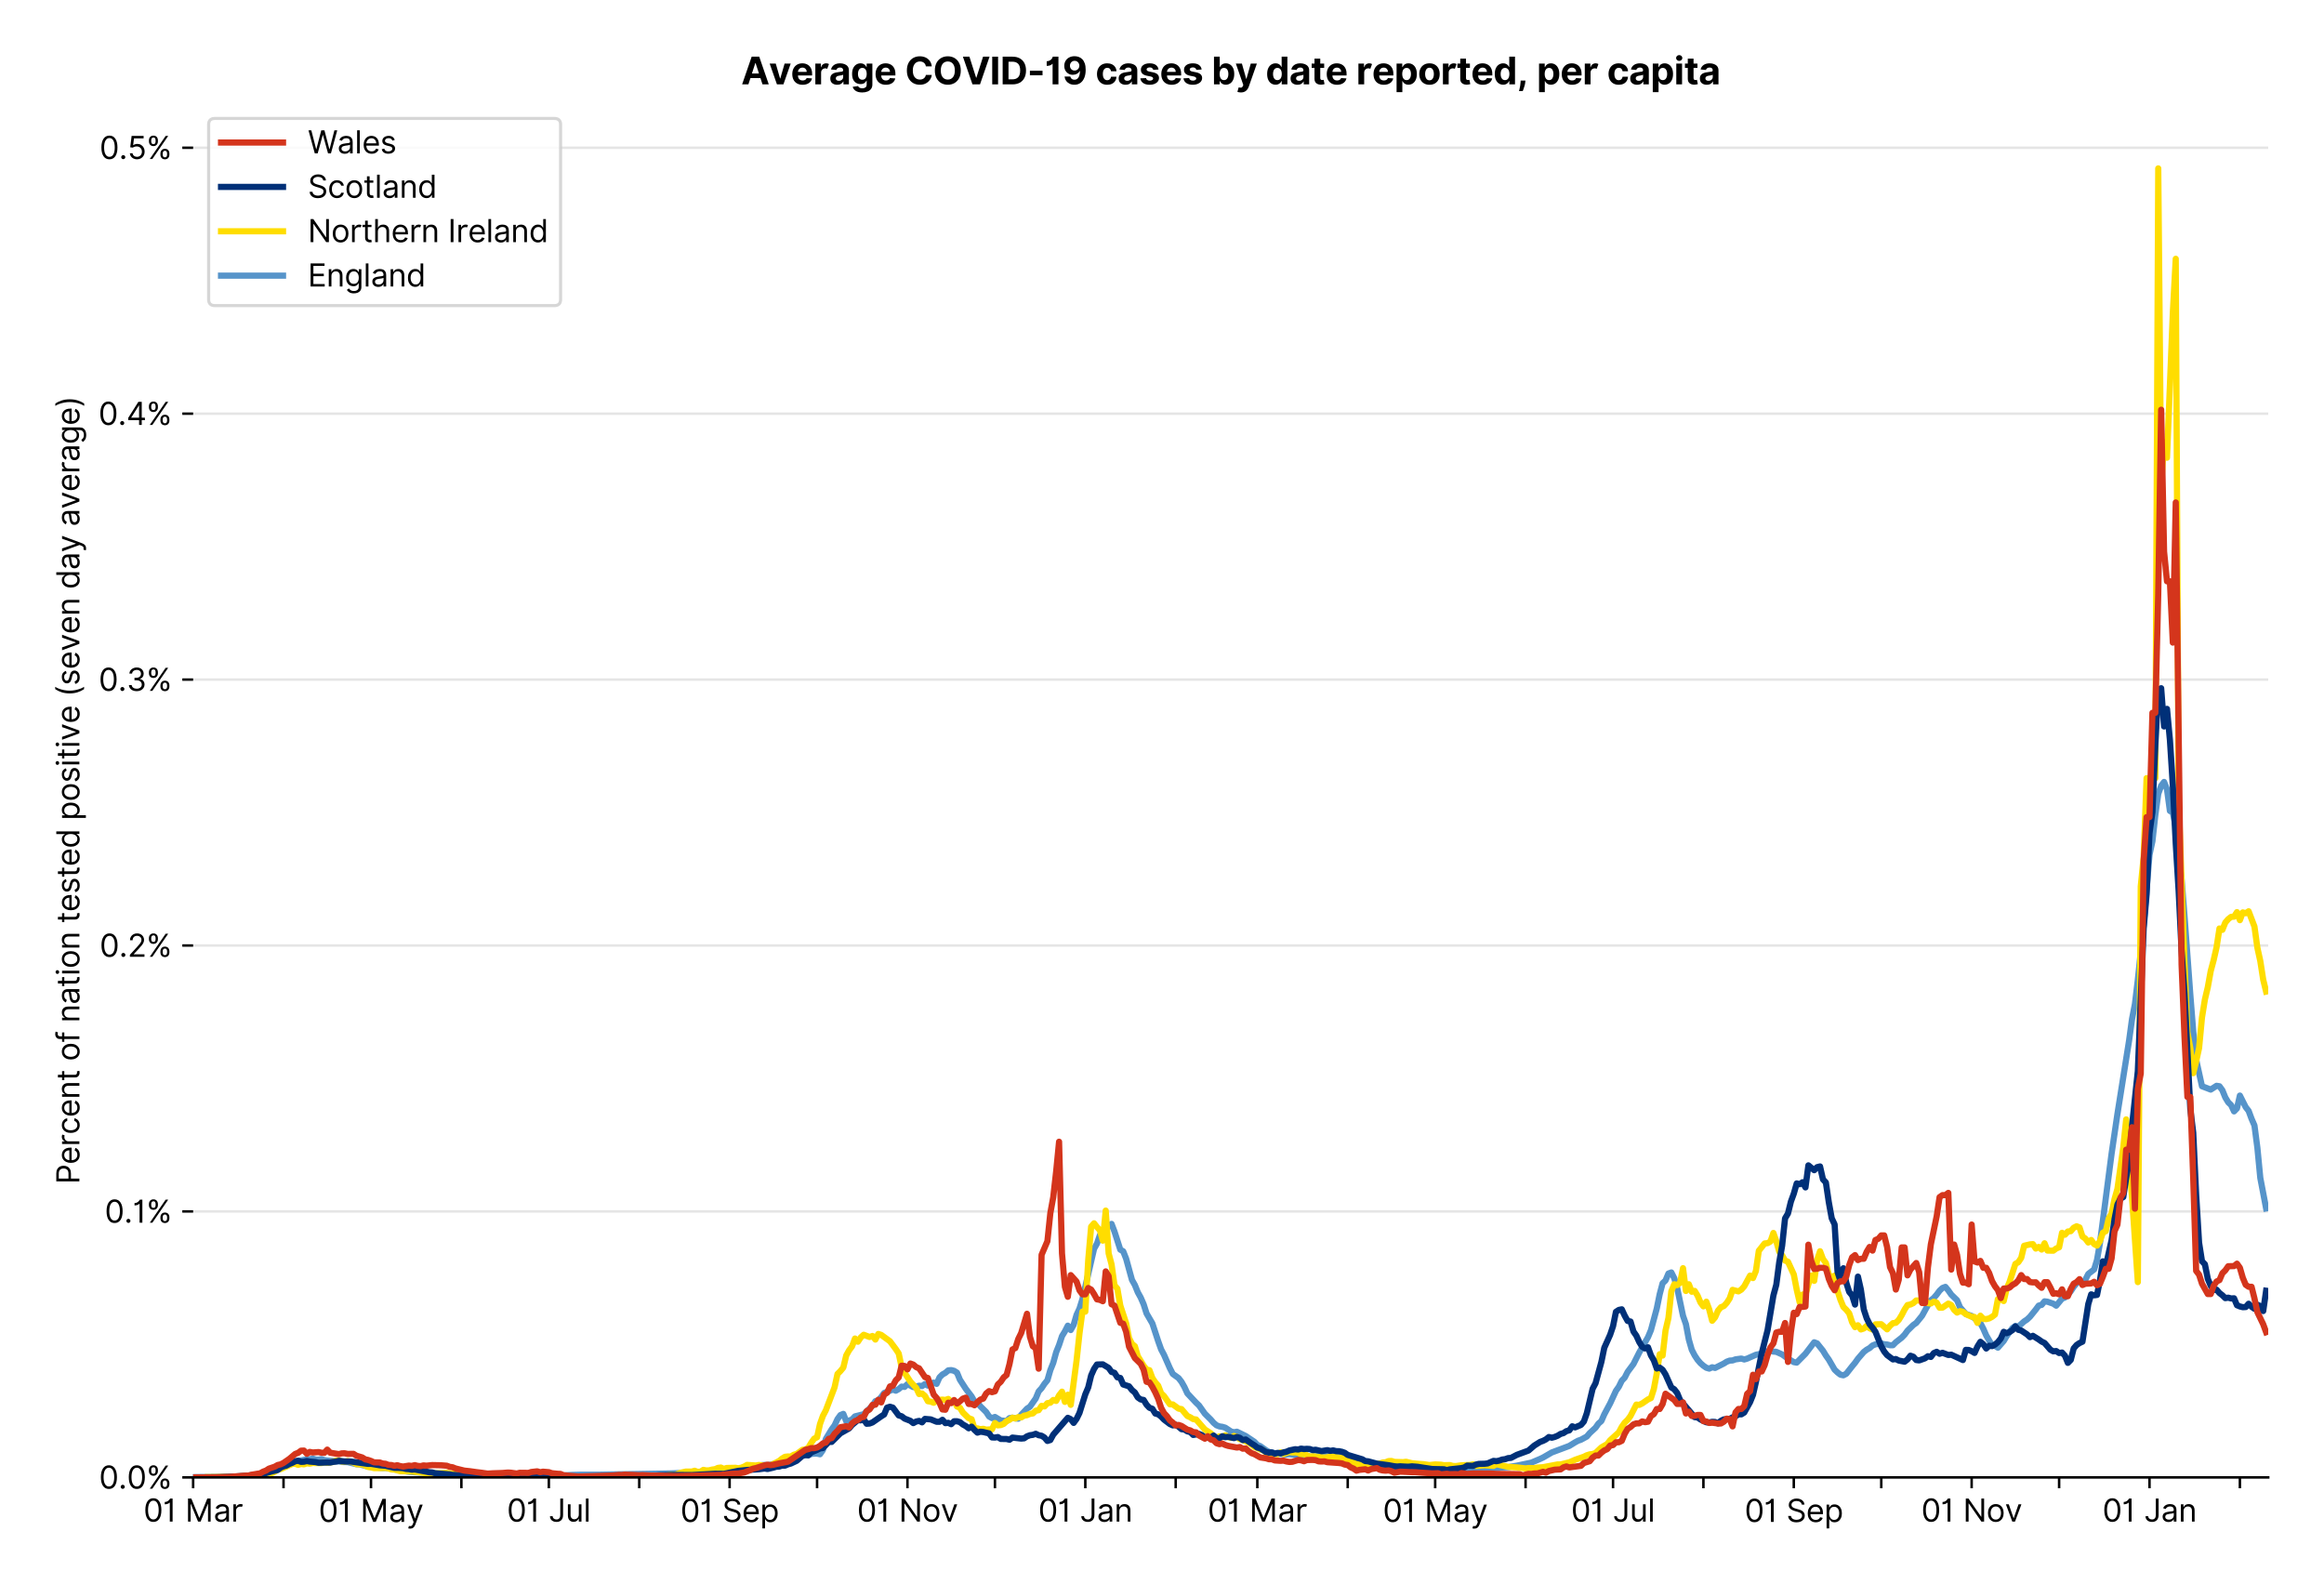 <?xml version="1.0" encoding="utf-8" standalone="no"?>
<!DOCTYPE svg PUBLIC "-//W3C//DTD SVG 1.1//EN"
  "http://www.w3.org/Graphics/SVG/1.1/DTD/svg11.dtd">
<svg xmlns:xlink="http://www.w3.org/1999/xlink" viewBox="0 0 749.925 511.234" xmlns="http://www.w3.org/2000/svg" version="1.1">
 <defs>
  <style type="text/css">*{stroke-linejoin: round; stroke-linecap: butt}</style>
 </defs>
 <g id="figure_1">
  <g id="patch_1">
   <path d="M 0 511.234 
L 749.925 511.234 
L 749.925 0 
L 0 0 
z
" style="fill: #ffffff"/>
  </g>
  <g id="axes_1">
   <g id="patch_2">
    <path d="M 62.325 476.745 
L 731.925 476.745 
L 731.925 33.225 
L 62.325 33.225 
z
" style="fill: #ffffff"/>
   </g>
   <g id="matplotlib.axis_1">
    <g id="xtick_1">
     <g id="line2d_1">
      <defs>
       <path id="m8f1c26d310" d="M 0 0 
L 0 3.5 
" style="stroke: #000000; stroke-width: 0.8"/>
      </defs>
      <g>
       <use xlink:href="#m8f1c26d310" x="62.325" y="476.745" style="stroke: #000000; stroke-width: 0.8"/>
      </g>
     </g>
     <g id="text_1">
      <!-- 01 Mar -->
      <g transform="translate(46.288 491.018)scale(0.1 -0.1)">
       <defs>
        <path id="Inter-Regular-30" d="M 2000 -64 
Q 1230 -64 806 561 
Q 382 1186 382 2327 
Q 382 3459 809 4088 
Q 1236 4718 2000 4718 
Q 2764 4718 3191 4088 
Q 3618 3459 3618 2327 
Q 3618 1186 3194 561 
Q 2771 -64 2000 -64 
z
M 2000 436 
Q 2509 436 2791 927 
Q 3073 1418 3073 2327 
Q 3073 3234 2789 3730 
Q 2505 4227 2000 4227 
Q 1496 4227 1211 3730 
Q 927 3234 927 2327 
Q 927 1418 1210 927 
Q 1493 436 2000 436 
z
" transform="scale(0.016)"/>
        <path id="Inter-Regular-31" d="M 1973 4655 
L 1973 0 
L 1409 0 
L 1409 3836 
L 1373 3836 
Q 1341 3773 1209 3692 
Q 1077 3611 868 3551 
Q 659 3491 391 3491 
L 391 3964 
Q 661 3964 859 4061 
Q 1057 4159 1190 4291 
Q 1323 4423 1392 4529 
Q 1461 4636 1473 4655 
L 1973 4655 
z
" transform="scale(0.016)"/>
        <path id="Inter-Regular-20" transform="scale(0.016)"/>
        <path id="Inter-Regular-4d" d="M 564 4655 
L 1236 4655 
L 2818 791 
L 2873 791 
L 4455 4655 
L 5127 4655 
L 5127 0 
L 4600 0 
L 4600 3536 
L 4555 3536 
L 3100 0 
L 2591 0 
L 1136 3536 
L 1091 3536 
L 1091 0 
L 564 0 
L 564 4655 
z
" transform="scale(0.016)"/>
        <path id="Inter-Regular-61" d="M 1518 -82 
Q 1186 -82 916 44 
Q 646 170 486 410 
Q 327 650 327 991 
Q 327 1291 445 1478 
Q 564 1666 761 1773 
Q 959 1880 1199 1933 
Q 1439 1986 1682 2018 
Q 2000 2059 2199 2080 
Q 2398 2102 2490 2154 
Q 2582 2207 2582 2336 
L 2582 2355 
Q 2582 2691 2399 2877 
Q 2216 3064 1846 3064 
Q 1461 3064 1243 2895 
Q 1025 2727 936 2536 
L 427 2718 
Q 564 3036 792 3214 
Q 1021 3393 1292 3464 
Q 1564 3536 1827 3536 
Q 1996 3536 2215 3496 
Q 2434 3457 2640 3334 
Q 2846 3211 2982 2963 
Q 3118 2716 3118 2300 
L 3118 0 
L 2582 0 
L 2582 473 
L 2555 473 
Q 2500 359 2373 229 
Q 2246 100 2034 9 
Q 1823 -82 1518 -82 
z
M 1600 400 
Q 1918 400 2137 525 
Q 2357 650 2469 847 
Q 2582 1045 2582 1264 
L 2582 1755 
Q 2548 1714 2433 1681 
Q 2318 1648 2169 1624 
Q 2021 1600 1881 1583 
Q 1741 1566 1655 1555 
Q 1446 1527 1265 1467 
Q 1084 1407 974 1287 
Q 864 1168 864 964 
Q 864 684 1072 542 
Q 1280 400 1600 400 
z
" transform="scale(0.016)"/>
        <path id="Inter-Regular-72" d="M 491 0 
L 491 3491 
L 1009 3491 
L 1009 2964 
L 1046 2964 
Q 1139 3223 1389 3384 
Q 1639 3545 1955 3545 
Q 2100 3545 2209 3511 
Q 2318 3477 2400 3418 
L 2218 2964 
Q 2161 2993 2085 3010 
Q 2009 3027 1909 3027 
Q 1527 3027 1277 2794 
Q 1027 2561 1027 2209 
L 1027 0 
L 491 0 
z
" transform="scale(0.016)"/>
       </defs>
       <use xlink:href="#Inter-Regular-30"/>
       <use xlink:href="#Inter-Regular-31" x="62.5"/>
       <use xlink:href="#Inter-Regular-20" x="106.676"/>
       <use xlink:href="#Inter-Regular-4d" x="134.801"/>
       <use xlink:href="#Inter-Regular-61" x="225.994"/>
       <use xlink:href="#Inter-Regular-72" x="282.386"/>
      </g>
     </g>
    </g>
    <g id="xtick_2">
     <g id="line2d_2">
      <g>
       <use xlink:href="#m8f1c26d310" x="91.49" y="476.745" style="stroke: #000000; stroke-width: 0.8"/>
      </g>
     </g>
    </g>
    <g id="xtick_3">
     <g id="line2d_3">
      <g>
       <use xlink:href="#m8f1c26d310" x="119.715" y="476.745" style="stroke: #000000; stroke-width: 0.8"/>
      </g>
     </g>
     <g id="text_2">
      <!-- 01 May -->
      <g transform="translate(102.812 491.117)scale(0.1 -0.1)">
       <defs>
        <path id="Inter-Regular-79" d="M 818 -1355 
Q 682 -1355 575 -1333 
Q 468 -1311 427 -1291 
L 564 -818 
Q 857 -893 1053 -814 
Q 1250 -736 1391 -345 
L 1509 -18 
L 218 3491 
L 800 3491 
L 1764 709 
L 1800 709 
L 2764 3491 
L 3346 3491 
L 1846 -564 
Q 1550 -1355 818 -1355 
z
" transform="scale(0.016)"/>
       </defs>
       <use xlink:href="#Inter-Regular-30"/>
       <use xlink:href="#Inter-Regular-31" x="62.5"/>
       <use xlink:href="#Inter-Regular-20" x="106.676"/>
       <use xlink:href="#Inter-Regular-4d" x="134.801"/>
       <use xlink:href="#Inter-Regular-61" x="225.994"/>
       <use xlink:href="#Inter-Regular-79" x="282.386"/>
      </g>
     </g>
    </g>
    <g id="xtick_4">
     <g id="line2d_4">
      <g>
       <use xlink:href="#m8f1c26d310" x="148.881" y="476.745" style="stroke: #000000; stroke-width: 0.8"/>
      </g>
     </g>
    </g>
    <g id="xtick_5">
     <g id="line2d_5">
      <g>
       <use xlink:href="#m8f1c26d310" x="177.105" y="476.745" style="stroke: #000000; stroke-width: 0.8"/>
      </g>
     </g>
     <g id="text_3">
      <!-- 01 Jul -->
      <g transform="translate(163.562 491.018)scale(0.1 -0.1)">
       <defs>
        <path id="Inter-Regular-4a" d="M 2346 4655 
L 2909 4655 
L 2909 1327 
Q 2909 657 2549 296 
Q 2189 -64 1582 -64 
Q 1200 -64 902 76 
Q 605 216 434 475 
Q 264 734 264 1091 
L 818 1091 
Q 818 795 1034 615 
Q 1250 436 1582 436 
Q 1948 436 2147 664 
Q 2346 893 2346 1327 
L 2346 4655 
z
" transform="scale(0.016)"/>
        <path id="Inter-Regular-75" d="M 2691 1427 
L 2691 3491 
L 3227 3491 
L 3227 0 
L 2691 0 
L 2691 591 
L 2655 591 
Q 2532 325 2273 140 
Q 2014 -45 1618 -45 
Q 1127 -45 809 280 
Q 491 605 491 1273 
L 491 3491 
L 1027 3491 
L 1027 1309 
Q 1027 927 1242 700 
Q 1457 473 1791 473 
Q 1991 473 2199 575 
Q 2407 677 2549 888 
Q 2691 1100 2691 1427 
z
" transform="scale(0.016)"/>
        <path id="Inter-Regular-6c" d="M 1027 4655 
L 1027 0 
L 491 0 
L 491 4655 
L 1027 4655 
z
" transform="scale(0.016)"/>
       </defs>
       <use xlink:href="#Inter-Regular-30"/>
       <use xlink:href="#Inter-Regular-31" x="62.5"/>
       <use xlink:href="#Inter-Regular-20" x="106.676"/>
       <use xlink:href="#Inter-Regular-4a" x="134.801"/>
       <use xlink:href="#Inter-Regular-75" x="189.063"/>
       <use xlink:href="#Inter-Regular-6c" x="247.159"/>
      </g>
     </g>
    </g>
    <g id="xtick_6">
     <g id="line2d_6">
      <g>
       <use xlink:href="#m8f1c26d310" x="206.271" y="476.745" style="stroke: #000000; stroke-width: 0.8"/>
      </g>
     </g>
    </g>
    <g id="xtick_7">
     <g id="line2d_7">
      <g>
       <use xlink:href="#m8f1c26d310" x="235.436" y="476.745" style="stroke: #000000; stroke-width: 0.8"/>
      </g>
     </g>
     <g id="text_4">
      <!-- 01 Sep -->
      <g transform="translate(219.549 491.117)scale(0.1 -0.1)">
       <defs>
        <path id="Inter-Regular-53" d="M 3109 3491 
Q 3068 3836 2777 4027 
Q 2486 4218 2064 4218 
Q 1600 4218 1318 3999 
Q 1036 3780 1036 3445 
Q 1036 3195 1189 3042 
Q 1343 2889 1553 2803 
Q 1764 2718 1936 2673 
L 2409 2545 
Q 2591 2498 2815 2414 
Q 3039 2330 3244 2185 
Q 3450 2041 3584 1816 
Q 3718 1591 3718 1264 
Q 3718 886 3521 581 
Q 3325 277 2949 97 
Q 2573 -82 2036 -82 
Q 1286 -82 845 272 
Q 405 627 364 1200 
L 946 1200 
Q 968 936 1124 764 
Q 1280 593 1519 510 
Q 1759 427 2036 427 
Q 2359 427 2616 533 
Q 2873 639 3023 828 
Q 3173 1018 3173 1273 
Q 3173 1505 3043 1650 
Q 2914 1795 2702 1886 
Q 2491 1977 2246 2045 
L 1673 2209 
Q 1127 2366 809 2657 
Q 491 2948 491 3418 
Q 491 3809 703 4101 
Q 916 4393 1276 4555 
Q 1636 4718 2082 4718 
Q 2532 4718 2882 4558 
Q 3232 4398 3437 4120 
Q 3643 3843 3655 3491 
L 3109 3491 
z
" transform="scale(0.016)"/>
        <path id="Inter-Regular-65" d="M 1955 -73 
Q 1450 -73 1085 151 
Q 721 375 524 778 
Q 327 1182 327 1718 
Q 327 2255 524 2665 
Q 721 3075 1074 3305 
Q 1427 3536 1900 3536 
Q 2173 3536 2439 3445 
Q 2705 3355 2923 3151 
Q 3141 2948 3270 2614 
Q 3400 2280 3400 1791 
L 3400 1564 
L 866 1564 
Q 884 1005 1183 707 
Q 1482 409 1955 409 
Q 2271 409 2498 545 
Q 2725 682 2827 955 
L 3346 809 
Q 3223 414 2854 170 
Q 2486 -73 1955 -73 
z
M 866 2027 
L 2855 2027 
Q 2855 2470 2595 2762 
Q 2336 3055 1900 3055 
Q 1593 3055 1368 2911 
Q 1143 2768 1013 2533 
Q 884 2298 866 2027 
z
" transform="scale(0.016)"/>
        <path id="Inter-Regular-70" d="M 491 -1309 
L 491 3491 
L 1009 3491 
L 1009 2936 
L 1073 2936 
Q 1132 3027 1237 3169 
Q 1343 3311 1542 3423 
Q 1741 3536 2082 3536 
Q 2523 3536 2859 3315 
Q 3196 3095 3384 2690 
Q 3573 2286 3573 1736 
Q 3573 1182 3384 776 
Q 3196 370 2861 148 
Q 2527 -73 2091 -73 
Q 1755 -73 1552 39 
Q 1350 152 1241 296 
Q 1132 441 1073 536 
L 1027 536 
L 1027 -1309 
L 491 -1309 
z
M 1018 1745 
Q 1018 1152 1276 780 
Q 1534 409 2018 409 
Q 2355 409 2581 587 
Q 2807 766 2921 1069 
Q 3036 1373 3036 1745 
Q 3036 2114 2923 2410 
Q 2811 2707 2585 2881 
Q 2359 3055 2018 3055 
Q 1527 3055 1272 2693 
Q 1018 2332 1018 1745 
z
" transform="scale(0.016)"/>
       </defs>
       <use xlink:href="#Inter-Regular-30"/>
       <use xlink:href="#Inter-Regular-31" x="62.5"/>
       <use xlink:href="#Inter-Regular-20" x="106.676"/>
       <use xlink:href="#Inter-Regular-53" x="134.801"/>
       <use xlink:href="#Inter-Regular-65" x="198.58"/>
       <use xlink:href="#Inter-Regular-70" x="256.818"/>
      </g>
     </g>
    </g>
    <g id="xtick_8">
     <g id="line2d_8">
      <g>
       <use xlink:href="#m8f1c26d310" x="263.661" y="476.745" style="stroke: #000000; stroke-width: 0.8"/>
      </g>
     </g>
    </g>
    <g id="xtick_9">
     <g id="line2d_9">
      <g>
       <use xlink:href="#m8f1c26d310" x="292.826" y="476.745" style="stroke: #000000; stroke-width: 0.8"/>
      </g>
     </g>
     <g id="text_5">
      <!-- 01 Nov -->
      <g transform="translate(276.555 491.018)scale(0.1 -0.1)">
       <defs>
        <path id="Inter-Regular-4e" d="M 4255 4655 
L 4255 0 
L 3709 0 
L 1173 3655 
L 1127 3655 
L 1127 0 
L 564 0 
L 564 4655 
L 1109 4655 
L 3655 991 
L 3700 991 
L 3700 4655 
L 4255 4655 
z
" transform="scale(0.016)"/>
        <path id="Inter-Regular-6f" d="M 1909 -73 
Q 1436 -73 1080 152 
Q 725 377 526 781 
Q 327 1186 327 1727 
Q 327 2273 526 2679 
Q 725 3086 1080 3311 
Q 1436 3536 1909 3536 
Q 2382 3536 2737 3311 
Q 3093 3086 3292 2679 
Q 3491 2273 3491 1727 
Q 3491 1186 3292 781 
Q 3093 377 2737 152 
Q 2382 -73 1909 -73 
z
M 1909 409 
Q 2268 409 2500 593 
Q 2732 777 2843 1077 
Q 2955 1377 2955 1727 
Q 2955 2077 2843 2379 
Q 2732 2682 2500 2868 
Q 2268 3055 1909 3055 
Q 1550 3055 1318 2868 
Q 1086 2682 975 2379 
Q 864 2077 864 1727 
Q 864 1377 975 1077 
Q 1086 777 1318 593 
Q 1550 409 1909 409 
z
" transform="scale(0.016)"/>
        <path id="Inter-Regular-76" d="M 3346 3491 
L 2055 0 
L 1509 0 
L 218 3491 
L 800 3491 
L 1764 709 
L 1800 709 
L 2764 3491 
L 3346 3491 
z
" transform="scale(0.016)"/>
       </defs>
       <use xlink:href="#Inter-Regular-30"/>
       <use xlink:href="#Inter-Regular-31" x="62.5"/>
       <use xlink:href="#Inter-Regular-20" x="106.676"/>
       <use xlink:href="#Inter-Regular-4e" x="134.801"/>
       <use xlink:href="#Inter-Regular-6f" x="210.085"/>
       <use xlink:href="#Inter-Regular-76" x="269.744"/>
      </g>
     </g>
    </g>
    <g id="xtick_10">
     <g id="line2d_10">
      <g>
       <use xlink:href="#m8f1c26d310" x="321.051" y="476.745" style="stroke: #000000; stroke-width: 0.8"/>
      </g>
     </g>
    </g>
    <g id="xtick_11">
     <g id="line2d_11">
      <g>
       <use xlink:href="#m8f1c26d310" x="350.217" y="476.745" style="stroke: #000000; stroke-width: 0.8"/>
      </g>
     </g>
     <g id="text_6">
      <!-- 01 Jan -->
      <g transform="translate(335.017 491.018)scale(0.1 -0.1)">
       <defs>
        <path id="Inter-Regular-6e" d="M 1027 2100 
L 1027 0 
L 491 0 
L 491 3491 
L 1009 3491 
L 1009 2945 
L 1055 2945 
Q 1177 3211 1427 3373 
Q 1677 3536 2073 3536 
Q 2602 3536 2928 3211 
Q 3255 2886 3255 2218 
L 3255 0 
L 2718 0 
L 2718 2182 
Q 2718 2593 2504 2824 
Q 2291 3055 1918 3055 
Q 1534 3055 1280 2806 
Q 1027 2557 1027 2100 
z
" transform="scale(0.016)"/>
       </defs>
       <use xlink:href="#Inter-Regular-30"/>
       <use xlink:href="#Inter-Regular-31" x="62.5"/>
       <use xlink:href="#Inter-Regular-20" x="106.676"/>
       <use xlink:href="#Inter-Regular-4a" x="134.801"/>
       <use xlink:href="#Inter-Regular-61" x="189.063"/>
       <use xlink:href="#Inter-Regular-6e" x="245.455"/>
      </g>
     </g>
    </g>
    <g id="xtick_12">
     <g id="line2d_12">
      <g>
       <use xlink:href="#m8f1c26d310" x="379.382" y="476.745" style="stroke: #000000; stroke-width: 0.8"/>
      </g>
     </g>
    </g>
    <g id="xtick_13">
     <g id="line2d_13">
      <g>
       <use xlink:href="#m8f1c26d310" x="405.725" y="476.745" style="stroke: #000000; stroke-width: 0.8"/>
      </g>
     </g>
     <g id="text_7">
      <!-- 01 Mar -->
      <g transform="translate(389.688 491.018)scale(0.1 -0.1)">
       <use xlink:href="#Inter-Regular-30"/>
       <use xlink:href="#Inter-Regular-31" x="62.5"/>
       <use xlink:href="#Inter-Regular-20" x="106.676"/>
       <use xlink:href="#Inter-Regular-4d" x="134.801"/>
       <use xlink:href="#Inter-Regular-61" x="225.994"/>
       <use xlink:href="#Inter-Regular-72" x="282.386"/>
      </g>
     </g>
    </g>
    <g id="xtick_14">
     <g id="line2d_14">
      <g>
       <use xlink:href="#m8f1c26d310" x="434.891" y="476.745" style="stroke: #000000; stroke-width: 0.8"/>
      </g>
     </g>
    </g>
    <g id="xtick_15">
     <g id="line2d_15">
      <g>
       <use xlink:href="#m8f1c26d310" x="463.115" y="476.745" style="stroke: #000000; stroke-width: 0.8"/>
      </g>
     </g>
     <g id="text_8">
      <!-- 01 May -->
      <g transform="translate(446.212 491.117)scale(0.1 -0.1)">
       <use xlink:href="#Inter-Regular-30"/>
       <use xlink:href="#Inter-Regular-31" x="62.5"/>
       <use xlink:href="#Inter-Regular-20" x="106.676"/>
       <use xlink:href="#Inter-Regular-4d" x="134.801"/>
       <use xlink:href="#Inter-Regular-61" x="225.994"/>
       <use xlink:href="#Inter-Regular-79" x="282.386"/>
      </g>
     </g>
    </g>
    <g id="xtick_16">
     <g id="line2d_16">
      <g>
       <use xlink:href="#m8f1c26d310" x="492.281" y="476.745" style="stroke: #000000; stroke-width: 0.8"/>
      </g>
     </g>
    </g>
    <g id="xtick_17">
     <g id="line2d_17">
      <g>
       <use xlink:href="#m8f1c26d310" x="520.505" y="476.745" style="stroke: #000000; stroke-width: 0.8"/>
      </g>
     </g>
     <g id="text_9">
      <!-- 01 Jul -->
      <g transform="translate(506.962 491.018)scale(0.1 -0.1)">
       <use xlink:href="#Inter-Regular-30"/>
       <use xlink:href="#Inter-Regular-31" x="62.5"/>
       <use xlink:href="#Inter-Regular-20" x="106.676"/>
       <use xlink:href="#Inter-Regular-4a" x="134.801"/>
       <use xlink:href="#Inter-Regular-75" x="189.063"/>
       <use xlink:href="#Inter-Regular-6c" x="247.159"/>
      </g>
     </g>
    </g>
    <g id="xtick_18">
     <g id="line2d_18">
      <g>
       <use xlink:href="#m8f1c26d310" x="549.671" y="476.745" style="stroke: #000000; stroke-width: 0.8"/>
      </g>
     </g>
    </g>
    <g id="xtick_19">
     <g id="line2d_19">
      <g>
       <use xlink:href="#m8f1c26d310" x="578.836" y="476.745" style="stroke: #000000; stroke-width: 0.8"/>
      </g>
     </g>
     <g id="text_10">
      <!-- 01 Sep -->
      <g transform="translate(562.949 491.117)scale(0.1 -0.1)">
       <use xlink:href="#Inter-Regular-30"/>
       <use xlink:href="#Inter-Regular-31" x="62.5"/>
       <use xlink:href="#Inter-Regular-20" x="106.676"/>
       <use xlink:href="#Inter-Regular-53" x="134.801"/>
       <use xlink:href="#Inter-Regular-65" x="198.58"/>
       <use xlink:href="#Inter-Regular-70" x="256.818"/>
      </g>
     </g>
    </g>
    <g id="xtick_20">
     <g id="line2d_20">
      <g>
       <use xlink:href="#m8f1c26d310" x="607.061" y="476.745" style="stroke: #000000; stroke-width: 0.8"/>
      </g>
     </g>
    </g>
    <g id="xtick_21">
     <g id="line2d_21">
      <g>
       <use xlink:href="#m8f1c26d310" x="636.227" y="476.745" style="stroke: #000000; stroke-width: 0.8"/>
      </g>
     </g>
     <g id="text_11">
      <!-- 01 Nov -->
      <g transform="translate(619.956 491.018)scale(0.1 -0.1)">
       <use xlink:href="#Inter-Regular-30"/>
       <use xlink:href="#Inter-Regular-31" x="62.5"/>
       <use xlink:href="#Inter-Regular-20" x="106.676"/>
       <use xlink:href="#Inter-Regular-4e" x="134.801"/>
       <use xlink:href="#Inter-Regular-6f" x="210.085"/>
       <use xlink:href="#Inter-Regular-76" x="269.744"/>
      </g>
     </g>
    </g>
    <g id="xtick_22">
     <g id="line2d_22">
      <g>
       <use xlink:href="#m8f1c26d310" x="664.451" y="476.745" style="stroke: #000000; stroke-width: 0.8"/>
      </g>
     </g>
    </g>
    <g id="xtick_23">
     <g id="line2d_23">
      <g>
       <use xlink:href="#m8f1c26d310" x="693.617" y="476.745" style="stroke: #000000; stroke-width: 0.8"/>
      </g>
     </g>
     <g id="text_12">
      <!-- 01 Jan -->
      <g transform="translate(678.418 491.018)scale(0.1 -0.1)">
       <use xlink:href="#Inter-Regular-30"/>
       <use xlink:href="#Inter-Regular-31" x="62.5"/>
       <use xlink:href="#Inter-Regular-20" x="106.676"/>
       <use xlink:href="#Inter-Regular-4a" x="134.801"/>
       <use xlink:href="#Inter-Regular-61" x="189.063"/>
       <use xlink:href="#Inter-Regular-6e" x="245.455"/>
      </g>
     </g>
    </g>
    <g id="xtick_24">
     <g id="line2d_24">
      <g>
       <use xlink:href="#m8f1c26d310" x="722.782" y="476.745" style="stroke: #000000; stroke-width: 0.8"/>
      </g>
     </g>
    </g>
   </g>
   <g id="matplotlib.axis_2">
    <g id="ytick_1">
     <g id="line2d_25">
      <path d="M 62.325 476.745 
L 731.925 476.745 
" clip-path="url(#p3a95872ad5)" style="fill: none; stroke: #e5e5e5; stroke-width: 0.8; stroke-linecap: square"/>
     </g>
     <g id="line2d_26">
      <defs>
       <path id="m2539882435" d="M 0 0 
L -3.5 0 
" style="stroke: #000000; stroke-width: 0.8"/>
      </defs>
      <g>
       <use xlink:href="#m2539882435" x="62.325" y="476.745" style="stroke: #000000; stroke-width: 0.8"/>
      </g>
     </g>
     <g id="text_13">
      <!-- 0.0% -->
      <g transform="translate(31.944 480.382)scale(0.1 -0.1)">
       <defs>
        <path id="Inter-Regular-2e" d="M 882 -36 
Q 714 -36 593 84 
Q 473 205 473 373 
Q 473 541 593 661 
Q 714 782 882 782 
Q 1050 782 1170 661 
Q 1291 541 1291 373 
Q 1291 205 1170 84 
Q 1050 -36 882 -36 
z
" transform="scale(0.016)"/>
        <path id="Inter-Regular-25" d="M 2855 873 
L 2855 1118 
Q 2855 1373 2960 1585 
Q 3066 1798 3269 1926 
Q 3473 2055 3764 2055 
Q 4059 2055 4259 1926 
Q 4459 1798 4561 1585 
Q 4664 1373 4664 1118 
L 4664 873 
Q 4664 618 4560 405 
Q 4457 193 4256 64 
Q 4055 -64 3764 -64 
Q 3468 -64 3266 64 
Q 3064 193 2959 405 
Q 2855 618 2855 873 
z
M 536 3536 
L 536 3782 
Q 536 4036 642 4248 
Q 748 4461 951 4589 
Q 1155 4718 1446 4718 
Q 1741 4718 1941 4589 
Q 2141 4461 2243 4248 
Q 2346 4036 2346 3782 
L 2346 3536 
Q 2346 3282 2242 3069 
Q 2139 2857 1937 2728 
Q 1736 2600 1446 2600 
Q 1150 2600 948 2728 
Q 746 2857 641 3069 
Q 536 3282 536 3536 
z
M 709 0 
L 3909 4655 
L 4427 4655 
L 1227 0 
L 709 0 
z
M 3318 1118 
L 3318 873 
Q 3318 661 3418 494 
Q 3518 327 3764 327 
Q 4002 327 4101 494 
Q 4200 661 4200 873 
L 4200 1118 
Q 4200 1330 4104 1497 
Q 4009 1664 3764 1664 
Q 3525 1664 3421 1497 
Q 3318 1330 3318 1118 
z
M 1000 3782 
L 1000 3536 
Q 1000 3325 1100 3158 
Q 1200 2991 1446 2991 
Q 1684 2991 1783 3158 
Q 1882 3325 1882 3536 
L 1882 3782 
Q 1882 3993 1786 4160 
Q 1691 4327 1446 4327 
Q 1207 4327 1103 4160 
Q 1000 3993 1000 3782 
z
" transform="scale(0.016)"/>
       </defs>
       <use xlink:href="#Inter-Regular-30"/>
       <use xlink:href="#Inter-Regular-2e" x="62.5"/>
       <use xlink:href="#Inter-Regular-30" x="90.057"/>
       <use xlink:href="#Inter-Regular-25" x="152.557"/>
      </g>
     </g>
    </g>
    <g id="ytick_2">
     <g id="line2d_27">
      <path d="M 62.325 390.93 
L 731.925 390.93 
" clip-path="url(#p3a95872ad5)" style="fill: none; stroke: #e5e5e5; stroke-width: 0.8; stroke-linecap: square"/>
     </g>
     <g id="line2d_28">
      <g>
       <use xlink:href="#m2539882435" x="62.325" y="390.93" style="stroke: #000000; stroke-width: 0.8"/>
      </g>
     </g>
     <g id="text_14">
      <!-- 0.1% -->
      <g transform="translate(33.777 394.567)scale(0.1 -0.1)">
       <use xlink:href="#Inter-Regular-30"/>
       <use xlink:href="#Inter-Regular-2e" x="62.5"/>
       <use xlink:href="#Inter-Regular-31" x="90.057"/>
       <use xlink:href="#Inter-Regular-25" x="134.233"/>
      </g>
     </g>
    </g>
    <g id="ytick_3">
     <g id="line2d_29">
      <path d="M 62.325 305.116 
L 731.925 305.116 
" clip-path="url(#p3a95872ad5)" style="fill: none; stroke: #e5e5e5; stroke-width: 0.8; stroke-linecap: square"/>
     </g>
     <g id="line2d_30">
      <g>
       <use xlink:href="#m2539882435" x="62.325" y="305.116" style="stroke: #000000; stroke-width: 0.8"/>
      </g>
     </g>
     <g id="text_15">
      <!-- 0.2% -->
      <g transform="translate(32.142 308.752)scale(0.1 -0.1)">
       <defs>
        <path id="Inter-Regular-32" d="M 482 0 
L 482 409 
L 2018 2091 
Q 2289 2386 2464 2605 
Q 2639 2825 2724 3019 
Q 2809 3214 2809 3427 
Q 2809 3795 2553 4011 
Q 2298 4227 1918 4227 
Q 1514 4227 1275 3985 
Q 1036 3743 1036 3345 
L 500 3345 
Q 500 3755 688 4064 
Q 877 4373 1203 4545 
Q 1530 4718 1936 4718 
Q 2346 4718 2661 4545 
Q 2977 4373 3156 4079 
Q 3336 3786 3336 3427 
Q 3336 3170 3244 2926 
Q 3152 2682 2926 2383 
Q 2700 2084 2300 1655 
L 1255 536 
L 1255 500 
L 3418 500 
L 3418 0 
L 482 0 
z
" transform="scale(0.016)"/>
       </defs>
       <use xlink:href="#Inter-Regular-30"/>
       <use xlink:href="#Inter-Regular-2e" x="62.5"/>
       <use xlink:href="#Inter-Regular-32" x="90.057"/>
       <use xlink:href="#Inter-Regular-25" x="150.568"/>
      </g>
     </g>
    </g>
    <g id="ytick_4">
     <g id="line2d_31">
      <path d="M 62.325 219.301 
L 731.925 219.301 
" clip-path="url(#p3a95872ad5)" style="fill: none; stroke: #e5e5e5; stroke-width: 0.8; stroke-linecap: square"/>
     </g>
     <g id="line2d_32">
      <g>
       <use xlink:href="#m2539882435" x="62.325" y="219.301" style="stroke: #000000; stroke-width: 0.8"/>
      </g>
     </g>
     <g id="text_16">
      <!-- 0.3% -->
      <g transform="translate(31.83 222.938)scale(0.1 -0.1)">
       <defs>
        <path id="Inter-Regular-33" d="M 2055 -64 
Q 1605 -64 1253 90 
Q 902 245 696 521 
Q 491 798 473 1164 
L 1046 1164 
Q 1071 827 1356 631 
Q 1641 436 2046 436 
Q 2493 436 2783 664 
Q 3073 893 3073 1264 
Q 3073 1650 2787 1893 
Q 2502 2136 1973 2136 
L 1600 2136 
L 1600 2636 
L 1973 2636 
Q 2386 2636 2647 2856 
Q 2909 3077 2909 3445 
Q 2909 3798 2679 4012 
Q 2450 4227 2064 4227 
Q 1823 4227 1610 4139 
Q 1398 4052 1264 3887 
Q 1130 3723 1118 3491 
L 573 3491 
Q 586 3857 793 4133 
Q 1000 4409 1335 4563 
Q 1671 4718 2073 4718 
Q 2505 4718 2814 4544 
Q 3123 4370 3289 4086 
Q 3455 3802 3455 3473 
Q 3455 3080 3249 2802 
Q 3043 2525 2691 2418 
L 2691 2382 
Q 3132 2309 3379 2008 
Q 3627 1707 3627 1264 
Q 3627 884 3421 583 
Q 3216 282 2861 109 
Q 2507 -64 2055 -64 
z
" transform="scale(0.016)"/>
       </defs>
       <use xlink:href="#Inter-Regular-30"/>
       <use xlink:href="#Inter-Regular-2e" x="62.5"/>
       <use xlink:href="#Inter-Regular-33" x="90.057"/>
       <use xlink:href="#Inter-Regular-25" x="153.693"/>
      </g>
     </g>
    </g>
    <g id="ytick_5">
     <g id="line2d_33">
      <path d="M 62.325 133.486 
L 731.925 133.486 
" clip-path="url(#p3a95872ad5)" style="fill: none; stroke: #e5e5e5; stroke-width: 0.8; stroke-linecap: square"/>
     </g>
     <g id="line2d_34">
      <g>
       <use xlink:href="#m2539882435" x="62.325" y="133.486" style="stroke: #000000; stroke-width: 0.8"/>
      </g>
     </g>
     <g id="text_17">
      <!-- 0.4% -->
      <g transform="translate(31.773 137.123)scale(0.1 -0.1)">
       <defs>
        <path id="Inter-Regular-34" d="M 373 955 
L 373 1418 
L 2418 4655 
L 3100 4655 
L 3100 1455 
L 3736 1455 
L 3736 955 
L 3100 955 
L 3100 0 
L 2564 0 
L 2564 955 
L 373 955 
z
M 2564 1455 
L 2564 3936 
L 2527 3936 
L 982 1491 
L 982 1455 
L 2564 1455 
z
" transform="scale(0.016)"/>
       </defs>
       <use xlink:href="#Inter-Regular-30"/>
       <use xlink:href="#Inter-Regular-2e" x="62.5"/>
       <use xlink:href="#Inter-Regular-34" x="90.057"/>
       <use xlink:href="#Inter-Regular-25" x="154.261"/>
      </g>
     </g>
    </g>
    <g id="ytick_6">
     <g id="line2d_35">
      <path d="M 62.325 47.671 
L 731.925 47.671 
" clip-path="url(#p3a95872ad5)" style="fill: none; stroke: #e5e5e5; stroke-width: 0.8; stroke-linecap: square"/>
     </g>
     <g id="line2d_36">
      <g>
       <use xlink:href="#m2539882435" x="62.325" y="47.671" style="stroke: #000000; stroke-width: 0.8"/>
      </g>
     </g>
     <g id="text_18">
      <!-- 0.5% -->
      <g transform="translate(32.114 51.308)scale(0.1 -0.1)">
       <defs>
        <path id="Inter-Regular-35" d="M 1936 -64 
Q 1536 -64 1216 95 
Q 896 255 702 532 
Q 509 809 491 1164 
L 1036 1164 
Q 1068 848 1324 642 
Q 1580 436 1936 436 
Q 2223 436 2447 570 
Q 2671 705 2799 940 
Q 2927 1175 2927 1473 
Q 2927 1777 2794 2017 
Q 2661 2257 2429 2395 
Q 2198 2534 1900 2536 
Q 1686 2539 1461 2472 
Q 1236 2405 1091 2300 
L 564 2364 
L 846 4655 
L 3264 4655 
L 3264 4155 
L 1318 4155 
L 1155 2782 
L 1182 2782 
Q 1325 2895 1541 2970 
Q 1757 3045 1991 3045 
Q 2418 3045 2753 2842 
Q 3089 2639 3281 2286 
Q 3473 1934 3473 1482 
Q 3473 1036 3274 687 
Q 3075 339 2727 137 
Q 2380 -64 1936 -64 
z
" transform="scale(0.016)"/>
       </defs>
       <use xlink:href="#Inter-Regular-30"/>
       <use xlink:href="#Inter-Regular-2e" x="62.5"/>
       <use xlink:href="#Inter-Regular-35" x="90.057"/>
       <use xlink:href="#Inter-Regular-25" x="150.852"/>
      </g>
     </g>
    </g>
    <g id="text_19">
     <!-- Percent of nation tested positive (seven day average) -->
     <g transform="translate(25.614 382.124)rotate(-90)scale(0.1 -0.1)">
      <defs>
       <path id="Inter-Regular-50" d="M 564 0 
L 564 4655 
L 2136 4655 
Q 2684 4655 3033 4458 
Q 3382 4261 3550 3927 
Q 3718 3593 3718 3182 
Q 3718 2770 3551 2434 
Q 3384 2098 3036 1899 
Q 2689 1700 2146 1700 
L 1127 1700 
L 1127 0 
L 564 0 
z
M 1127 2200 
L 2127 2200 
Q 2689 2200 2926 2482 
Q 3164 2764 3164 3182 
Q 3164 3602 2925 3878 
Q 2686 4155 2118 4155 
L 1127 4155 
L 1127 2200 
z
" transform="scale(0.016)"/>
       <path id="Inter-Regular-63" d="M 1909 -73 
Q 1418 -73 1063 159 
Q 709 391 518 798 
Q 327 1205 327 1727 
Q 327 2259 524 2667 
Q 721 3075 1074 3305 
Q 1427 3536 1900 3536 
Q 2268 3536 2563 3400 
Q 2859 3264 3047 3018 
Q 3236 2773 3282 2445 
L 2746 2445 
Q 2684 2684 2474 2869 
Q 2264 3055 1909 3055 
Q 1439 3055 1151 2697 
Q 864 2339 864 1745 
Q 864 1139 1148 774 
Q 1432 409 1909 409 
Q 2223 409 2447 570 
Q 2671 732 2746 1018 
L 3282 1018 
Q 3236 709 3058 462 
Q 2880 216 2588 71 
Q 2296 -73 1909 -73 
z
" transform="scale(0.016)"/>
       <path id="Inter-Regular-74" d="M 2009 3491 
L 2009 3036 
L 1264 3036 
L 1264 1000 
Q 1264 773 1331 660 
Q 1398 548 1503 510 
Q 1609 473 1727 473 
Q 1816 473 1873 483 
Q 1930 493 1964 500 
L 2073 18 
Q 2018 -2 1920 -23 
Q 1823 -45 1673 -45 
Q 1446 -45 1228 52 
Q 1011 150 869 350 
Q 727 550 727 855 
L 727 3036 
L 200 3036 
L 200 3491 
L 727 3491 
L 727 4327 
L 1264 4327 
L 1264 3491 
L 2009 3491 
z
" transform="scale(0.016)"/>
       <path id="Inter-Regular-66" d="M 2046 3491 
L 2046 3036 
L 1264 3036 
L 1264 0 
L 727 0 
L 727 3036 
L 164 3036 
L 164 3491 
L 727 3491 
L 727 3973 
Q 727 4273 868 4473 
Q 1009 4673 1234 4773 
Q 1459 4873 1709 4873 
Q 1907 4873 2032 4841 
Q 2157 4809 2218 4782 
L 2064 4318 
Q 2023 4332 1951 4352 
Q 1880 4373 1764 4373 
Q 1498 4373 1381 4239 
Q 1264 4105 1264 3845 
L 1264 3491 
L 2046 3491 
z
" transform="scale(0.016)"/>
       <path id="Inter-Regular-69" d="M 491 0 
L 491 3491 
L 1027 3491 
L 1027 0 
L 491 0 
z
M 764 4073 
Q 607 4073 494 4179 
Q 382 4286 382 4436 
Q 382 4586 494 4693 
Q 607 4800 764 4800 
Q 921 4800 1033 4693 
Q 1146 4586 1146 4436 
Q 1146 4286 1033 4179 
Q 921 4073 764 4073 
z
" transform="scale(0.016)"/>
       <path id="Inter-Regular-73" d="M 2964 2709 
L 2482 2573 
Q 2411 2755 2245 2914 
Q 2080 3073 1727 3073 
Q 1407 3073 1194 2926 
Q 982 2780 982 2555 
Q 982 2355 1127 2239 
Q 1273 2123 1582 2045 
L 2100 1918 
Q 3027 1691 3027 973 
Q 3027 673 2855 436 
Q 2684 200 2377 63 
Q 2071 -73 1664 -73 
Q 1130 -73 780 159 
Q 430 391 336 836 
L 846 964 
Q 989 400 1655 400 
Q 2030 400 2251 560 
Q 2473 720 2473 945 
Q 2473 1316 1955 1436 
L 1373 1573 
Q 893 1686 669 1926 
Q 446 2166 446 2527 
Q 446 2823 613 3050 
Q 780 3277 1069 3406 
Q 1359 3536 1727 3536 
Q 2246 3536 2542 3309 
Q 2839 3082 2964 2709 
z
" transform="scale(0.016)"/>
       <path id="Inter-Regular-64" d="M 1809 -73 
Q 1373 -73 1039 148 
Q 705 370 516 776 
Q 327 1182 327 1736 
Q 327 2286 516 2690 
Q 705 3095 1041 3315 
Q 1377 3536 1818 3536 
Q 2159 3536 2358 3423 
Q 2557 3311 2662 3169 
Q 2768 3027 2827 2936 
L 2873 2936 
L 2873 4655 
L 3409 4655 
L 3409 0 
L 2891 0 
L 2891 536 
L 2827 536 
Q 2768 441 2659 296 
Q 2550 152 2348 39 
Q 2146 -73 1809 -73 
z
M 1882 409 
Q 2366 409 2624 780 
Q 2882 1152 2882 1745 
Q 2882 2332 2627 2693 
Q 2373 3055 1882 3055 
Q 1541 3055 1315 2881 
Q 1089 2707 976 2410 
Q 864 2114 864 1745 
Q 864 1373 978 1069 
Q 1093 766 1319 587 
Q 1546 409 1882 409 
z
" transform="scale(0.016)"/>
       <path id="Inter-Regular-28" d="M 682 1964 
Q 682 2823 906 3544 
Q 1130 4266 1546 4873 
L 2018 4873 
Q 1800 4573 1623 4095 
Q 1446 3618 1341 3061 
Q 1236 2505 1236 1964 
Q 1236 1423 1341 866 
Q 1446 309 1623 -168 
Q 1800 -645 2018 -945 
L 1546 -945 
Q 1130 -339 906 383 
Q 682 1105 682 1964 
z
" transform="scale(0.016)"/>
       <path id="Inter-Regular-67" d="M 1900 -1382 
Q 1316 -1382 976 -1169 
Q 636 -957 473 -682 
L 900 -382 
Q 973 -477 1084 -601 
Q 1196 -725 1390 -817 
Q 1584 -909 1900 -909 
Q 2323 -909 2598 -704 
Q 2873 -500 2873 -64 
L 2873 645 
L 2827 645 
Q 2768 550 2660 410 
Q 2552 270 2351 162 
Q 2150 55 1809 55 
Q 1386 55 1051 255 
Q 716 455 521 836 
Q 327 1218 327 1764 
Q 327 2300 516 2699 
Q 705 3098 1041 3317 
Q 1377 3536 1818 3536 
Q 2159 3536 2360 3423 
Q 2561 3311 2669 3169 
Q 2777 3027 2836 2936 
L 2891 2936 
L 2891 3491 
L 3409 3491 
L 3409 -100 
Q 3409 -550 3205 -833 
Q 3002 -1116 2660 -1249 
Q 2318 -1382 1900 -1382 
z
M 1882 536 
Q 2366 536 2624 864 
Q 2882 1193 2882 1773 
Q 2882 2339 2627 2697 
Q 2373 3055 1882 3055 
Q 1541 3055 1315 2882 
Q 1089 2709 976 2418 
Q 864 2127 864 1773 
Q 864 1227 1120 881 
Q 1377 536 1882 536 
z
" transform="scale(0.016)"/>
       <path id="Inter-Regular-29" d="M 1638 1940 
Q 1638 1081 1414 359 
Q 1191 -362 775 -969 
L 302 -969 
Q 520 -669 697 -191 
Q 875 286 979 842 
Q 1084 1399 1084 1940 
Q 1084 2481 979 3038 
Q 875 3595 697 4072 
Q 520 4549 302 4849 
L 775 4849 
Q 1191 4243 1414 3521 
Q 1638 2799 1638 1940 
z
" transform="scale(0.016)"/>
      </defs>
      <use xlink:href="#Inter-Regular-50"/>
      <use xlink:href="#Inter-Regular-65" x="63.494"/>
      <use xlink:href="#Inter-Regular-72" x="121.733"/>
      <use xlink:href="#Inter-Regular-63" x="160.085"/>
      <use xlink:href="#Inter-Regular-65" x="215.909"/>
      <use xlink:href="#Inter-Regular-6e" x="274.148"/>
      <use xlink:href="#Inter-Regular-74" x="332.671"/>
      <use xlink:href="#Inter-Regular-20" x="369.034"/>
      <use xlink:href="#Inter-Regular-6f" x="397.159"/>
      <use xlink:href="#Inter-Regular-66" x="456.818"/>
      <use xlink:href="#Inter-Regular-20" x="492.898"/>
      <use xlink:href="#Inter-Regular-6e" x="521.023"/>
      <use xlink:href="#Inter-Regular-61" x="579.546"/>
      <use xlink:href="#Inter-Regular-74" x="635.938"/>
      <use xlink:href="#Inter-Regular-69" x="672.301"/>
      <use xlink:href="#Inter-Regular-6f" x="696.023"/>
      <use xlink:href="#Inter-Regular-6e" x="755.682"/>
      <use xlink:href="#Inter-Regular-20" x="814.205"/>
      <use xlink:href="#Inter-Regular-74" x="842.33"/>
      <use xlink:href="#Inter-Regular-65" x="878.693"/>
      <use xlink:href="#Inter-Regular-73" x="936.932"/>
      <use xlink:href="#Inter-Regular-74" x="989.205"/>
      <use xlink:href="#Inter-Regular-65" x="1025.568"/>
      <use xlink:href="#Inter-Regular-64" x="1083.807"/>
      <use xlink:href="#Inter-Regular-20" x="1145.881"/>
      <use xlink:href="#Inter-Regular-70" x="1174.006"/>
      <use xlink:href="#Inter-Regular-6f" x="1234.943"/>
      <use xlink:href="#Inter-Regular-73" x="1294.602"/>
      <use xlink:href="#Inter-Regular-69" x="1346.875"/>
      <use xlink:href="#Inter-Regular-74" x="1370.597"/>
      <use xlink:href="#Inter-Regular-69" x="1406.96"/>
      <use xlink:href="#Inter-Regular-76" x="1430.682"/>
      <use xlink:href="#Inter-Regular-65" x="1486.364"/>
      <use xlink:href="#Inter-Regular-20" x="1544.603"/>
      <use xlink:href="#Inter-Regular-28" x="1572.728"/>
      <use xlink:href="#Inter-Regular-73" x="1608.949"/>
      <use xlink:href="#Inter-Regular-65" x="1661.222"/>
      <use xlink:href="#Inter-Regular-76" x="1719.46"/>
      <use xlink:href="#Inter-Regular-65" x="1775.142"/>
      <use xlink:href="#Inter-Regular-6e" x="1833.381"/>
      <use xlink:href="#Inter-Regular-20" x="1891.904"/>
      <use xlink:href="#Inter-Regular-64" x="1920.029"/>
      <use xlink:href="#Inter-Regular-61" x="1982.103"/>
      <use xlink:href="#Inter-Regular-79" x="2038.495"/>
      <use xlink:href="#Inter-Regular-20" x="2094.176"/>
      <use xlink:href="#Inter-Regular-61" x="2122.301"/>
      <use xlink:href="#Inter-Regular-76" x="2178.694"/>
      <use xlink:href="#Inter-Regular-65" x="2234.375"/>
      <use xlink:href="#Inter-Regular-72" x="2292.614"/>
      <use xlink:href="#Inter-Regular-61" x="2330.966"/>
      <use xlink:href="#Inter-Regular-67" x="2387.358"/>
      <use xlink:href="#Inter-Regular-65" x="2448.296"/>
      <use xlink:href="#Inter-Regular-29" x="2506.535"/>
     </g>
    </g>
   </g>
   <g id="line2d_37">
    <path d="M 34.1 476.742 
L 69.852 476.692 
L 76.437 476.546 
L 79.26 476.253 
L 83.023 475.794 
L 85.846 475.222 
L 86.786 474.815 
L 90.55 473.674 
L 91.49 473.132 
L 92.431 472.748 
L 94.313 472.349 
L 95.254 471.688 
L 98.076 471.083 
L 99.958 470.887 
L 100.899 470.686 
L 101.84 470.997 
L 102.78 471.035 
L 103.721 470.845 
L 104.662 471.192 
L 106.544 471.4 
L 109.366 471.607 
L 110.307 471.773 
L 112.189 471.817 
L 115.011 472.502 
L 115.952 472.531 
L 118.774 473.25 
L 123.478 473.718 
L 124.419 473.673 
L 126.301 473.924 
L 130.064 474.631 
L 131.946 474.936 
L 133.827 475.109 
L 146.999 475.884 
L 150.762 476.027 
L 177.105 476.476 
L 182.75 476.056 
L 184.632 475.943 
L 187.454 475.872 
L 189.336 475.879 
L 193.099 475.874 
L 216.62 475.456 
L 221.324 475.266 
L 229.791 475.306 
L 231.673 475.195 
L 232.614 475.231 
L 234.495 475.027 
L 236.377 474.954 
L 238.259 474.798 
L 240.14 474.435 
L 242.022 473.907 
L 244.845 473.129 
L 245.785 472.797 
L 246.726 472.74 
L 247.667 472.798 
L 248.608 472.678 
L 249.549 472.437 
L 251.43 472.256 
L 253.312 472.023 
L 256.134 471 
L 257.075 470.384 
L 258.016 469.96 
L 259.898 469.414 
L 260.839 469.509 
L 261.779 469.191 
L 262.72 469.067 
L 263.661 469.076 
L 264.602 469.277 
L 265.543 467.94 
L 266.483 464.361 
L 268.365 461.247 
L 269.306 459.974 
L 270.247 457.944 
L 271.188 456.649 
L 272.128 456.254 
L 273.069 458.623 
L 274.01 458.414 
L 274.951 458.054 
L 275.892 457.056 
L 278.714 456.349 
L 281.537 453.629 
L 282.477 452.152 
L 283.418 451.888 
L 284.359 450.817 
L 285.3 449.51 
L 288.122 448.401 
L 289.063 448.77 
L 290.004 448.252 
L 290.945 447.449 
L 291.886 447.551 
L 292.826 446.659 
L 294.708 447.596 
L 295.649 447.462 
L 296.59 447.159 
L 297.531 447.279 
L 298.471 446.626 
L 299.412 447.126 
L 300.353 446.438 
L 301.294 446.158 
L 302.235 446.568 
L 303.176 444.464 
L 304.116 443.538 
L 305.057 443.013 
L 305.998 442.21 
L 306.939 442.126 
L 307.88 442.358 
L 308.82 442.961 
L 309.761 445.249 
L 311.643 448.149 
L 313.525 450.625 
L 314.465 452.294 
L 315.406 452.575 
L 316.347 453.8 
L 318.229 455.66 
L 319.17 457.094 
L 320.11 457.627 
L 321.051 457.245 
L 322.933 458.375 
L 324.814 458.549 
L 325.755 457.63 
L 326.696 457.467 
L 327.637 457.718 
L 328.578 457.797 
L 329.519 456.576 
L 331.4 454.562 
L 332.341 453.94 
L 334.223 451.273 
L 335.163 449.003 
L 336.104 447.967 
L 337.045 446.546 
L 337.986 445.396 
L 338.927 442.146 
L 339.868 439.792 
L 340.808 436.37 
L 341.749 434.025 
L 342.69 431.172 
L 343.631 429.631 
L 344.572 427.782 
L 345.513 429.199 
L 346.453 427.515 
L 347.394 424.29 
L 348.335 422.272 
L 349.276 419.248 
L 353.039 402.983 
L 353.98 401.297 
L 354.921 398.586 
L 355.862 399.164 
L 356.802 396.777 
L 357.743 395.692 
L 358.684 394.946 
L 359.625 397.406 
L 361.507 403.255 
L 362.447 403.793 
L 363.388 406.181 
L 365.27 413.016 
L 366.211 414.685 
L 367.151 417.015 
L 368.092 418.714 
L 369.033 420.879 
L 369.974 423.833 
L 371.856 427.073 
L 373.737 432.804 
L 374.678 435.438 
L 375.619 437.213 
L 377.5 441.508 
L 378.441 443.356 
L 380.323 444.708 
L 381.264 445.932 
L 382.205 447.591 
L 383.145 449.628 
L 385.968 452.646 
L 386.909 453.536 
L 388.79 456.189 
L 390.672 458.058 
L 391.613 459.135 
L 392.554 459.929 
L 393.494 460.293 
L 394.435 460.428 
L 395.376 460.702 
L 397.258 461.945 
L 398.199 462.182 
L 399.139 462.006 
L 401.962 463.381 
L 404.784 465.26 
L 405.725 466.275 
L 406.666 466.657 
L 408.548 468.004 
L 409.488 468.512 
L 410.429 468.817 
L 415.133 469.359 
L 416.074 469.255 
L 417.956 469.538 
L 418.897 469.459 
L 421.719 469.691 
L 422.66 470.064 
L 424.542 469.874 
L 426.423 469.728 
L 428.305 469.758 
L 429.246 469.441 
L 433.009 470.32 
L 434.891 470.925 
L 435.831 471.444 
L 437.713 471.913 
L 439.595 472.633 
L 442.417 473.189 
L 444.299 473.5 
L 445.24 473.286 
L 447.121 473.311 
L 449.944 473.498 
L 450.885 473.464 
L 451.825 473.61 
L 456.53 473.59 
L 457.47 473.611 
L 458.411 473.783 
L 460.293 473.756 
L 468.76 474.063 
L 471.583 473.912 
L 472.524 473.812 
L 480.991 473.922 
L 484.754 473.555 
L 486.636 473.454 
L 489.458 472.963 
L 494.162 471.978 
L 496.985 470.782 
L 497.926 470.336 
L 500.748 468.699 
L 506.393 466.586 
L 508.275 465.429 
L 509.216 464.918 
L 510.156 464.591 
L 512.038 463.566 
L 512.979 462.456 
L 514.861 460.719 
L 515.801 459.379 
L 516.742 458.559 
L 517.683 456.405 
L 519.565 452.886 
L 521.446 448.816 
L 522.387 447.476 
L 523.328 445.548 
L 524.269 444.554 
L 525.21 442.713 
L 527.091 440.177 
L 528.973 436.437 
L 531.795 431.475 
L 532.736 429.225 
L 534.618 422.238 
L 535.559 417.637 
L 536.499 414.091 
L 537.44 413.216 
L 538.381 410.966 
L 539.322 410.617 
L 540.263 412.478 
L 541.204 415.636 
L 543.085 424.596 
L 544.026 427.301 
L 544.967 432.281 
L 545.908 435.562 
L 546.849 437.386 
L 547.789 438.806 
L 548.73 439.895 
L 549.671 440.716 
L 550.612 441.368 
L 551.553 441.645 
L 552.493 441.205 
L 553.434 441.425 
L 556.257 440.003 
L 557.198 439.409 
L 558.138 439.058 
L 559.079 439.003 
L 560.02 438.66 
L 561.902 438.404 
L 562.842 438.694 
L 563.783 438.422 
L 566.606 437.175 
L 567.547 436.98 
L 568.487 436.919 
L 569.428 436.249 
L 571.31 435.87 
L 572.251 436.151 
L 573.192 436.226 
L 575.073 437.07 
L 576.955 438.433 
L 578.836 439.546 
L 579.777 439.704 
L 582.6 436.843 
L 585.422 433.154 
L 586.363 433.508 
L 588.245 435.863 
L 589.186 437.404 
L 590.126 438.732 
L 592.008 441.987 
L 592.949 442.876 
L 593.89 443.61 
L 594.83 443.799 
L 595.771 443.309 
L 597.653 440.911 
L 598.594 439.775 
L 599.535 438.453 
L 601.416 436.271 
L 602.357 435.542 
L 603.298 435.016 
L 604.239 434.185 
L 605.179 433.812 
L 607.061 433.505 
L 608.002 433.785 
L 608.943 433.864 
L 609.884 434.097 
L 610.824 434.089 
L 611.765 433.132 
L 613.647 431.658 
L 614.588 430.69 
L 615.529 429.407 
L 617.41 427.556 
L 618.351 426.904 
L 620.233 424.58 
L 622.114 421.153 
L 623.055 419.608 
L 623.996 418.866 
L 624.937 417.773 
L 625.878 416.499 
L 626.818 415.621 
L 627.759 415.266 
L 628.7 416.42 
L 629.641 417.756 
L 631.523 419.583 
L 632.463 421.851 
L 634.345 424.007 
L 636.227 424.651 
L 639.049 426.964 
L 639.99 428.777 
L 640.931 430.935 
L 642.812 434.144 
L 643.753 434.287 
L 644.694 434.889 
L 646.576 432.727 
L 647.516 431.157 
L 649.398 428.537 
L 650.339 427.891 
L 651.28 428.086 
L 653.161 426.418 
L 654.102 425.802 
L 655.043 424.911 
L 656.925 422.584 
L 657.866 421.31 
L 658.806 421.079 
L 659.747 419.937 
L 660.688 420.055 
L 662.57 420.694 
L 663.51 421.336 
L 665.392 419.058 
L 666.333 418.708 
L 667.274 417.808 
L 668.215 416.668 
L 669.155 415.233 
L 670.096 414.089 
L 671.037 413.547 
L 671.978 414.052 
L 672.919 412.964 
L 673.86 411.102 
L 675.741 409.644 
L 676.682 406.56 
L 677.623 401.173 
L 681.386 372.252 
L 683.268 359.471 
L 687.031 335.785 
L 687.972 328.879 
L 688.913 324.012 
L 689.854 316.169 
L 691.735 298.384 
L 693.617 275.806 
L 694.558 271.472 
L 695.498 263.012 
L 696.439 256.155 
L 697.38 253.565 
L 698.321 252.329 
L 699.262 254.686 
L 700.203 261.675 
L 701.143 262.178 
L 702.084 266.848 
L 703.025 276.363 
L 703.966 283.747 
L 704.907 295.569 
L 706.788 320.999 
L 707.729 332.912 
L 708.67 341.963 
L 710.552 350.52 
L 713.374 351.603 
L 715.256 350.384 
L 716.197 350.533 
L 717.137 351.824 
L 718.078 354.141 
L 719.019 355.7 
L 719.96 356.609 
L 720.901 358.637 
L 721.841 357.664 
L 722.782 353.534 
L 724.664 357.271 
L 725.605 358.469 
L 726.546 361.019 
L 727.486 363.192 
L 728.427 370.372 
L 729.368 380.106 
L 731.25 389.958 
L 731.25 389.958 
" clip-path="url(#p3a95872ad5)" style="fill: none; stroke: #5694ca; stroke-width: 2; stroke-linecap: square"/>
   </g>
   <g id="line2d_38">
    <path d="M 67.029 476.654 
L 74.556 476.577 
L 83.023 476.124 
L 84.905 475.833 
L 87.727 475.348 
L 88.668 474.921 
L 89.609 474.255 
L 90.55 474.067 
L 94.313 472.386 
L 95.254 472.354 
L 96.195 472.703 
L 97.135 472.418 
L 98.076 472.541 
L 99.017 472.198 
L 99.958 472.315 
L 100.899 472.095 
L 103.721 472.14 
L 104.662 471.901 
L 105.603 472.063 
L 107.484 471.771 
L 108.425 471.319 
L 109.366 471.273 
L 110.307 471.629 
L 111.248 471.662 
L 112.189 471.474 
L 114.07 471.959 
L 115.011 472.457 
L 115.952 472.567 
L 116.893 472.541 
L 118.774 473.382 
L 119.715 473.505 
L 120.656 473.751 
L 122.538 473.757 
L 124.419 473.699 
L 125.36 473.848 
L 126.301 474.164 
L 127.242 474.229 
L 129.123 474.721 
L 132.887 474.837 
L 136.65 475.27 
L 137.591 475.542 
L 144.177 475.296 
L 145.117 475.464 
L 146.058 475.503 
L 149.821 476.131 
L 150.762 476.247 
L 151.703 476.137 
L 153.585 476.221 
L 157.348 476.241 
L 158.289 476.428 
L 159.23 476.344 
L 161.111 476.409 
L 169.579 476.635 
L 172.401 476.667 
L 183.691 476.616 
L 189.336 476.661 
L 191.218 476.545 
L 193.099 476.447 
L 210.034 476.512 
L 210.975 476.286 
L 214.738 476.253 
L 215.679 475.995 
L 216.62 475.872 
L 217.561 476.098 
L 219.442 475.296 
L 221.324 474.869 
L 223.206 474.882 
L 224.146 474.604 
L 225.087 474.953 
L 226.028 474.915 
L 226.969 474.32 
L 227.91 474.507 
L 228.851 474.468 
L 229.791 474.223 
L 230.732 474.106 
L 231.673 473.686 
L 232.614 473.569 
L 233.555 474.022 
L 234.495 473.712 
L 237.318 473.654 
L 238.259 473.809 
L 239.2 473.621 
L 240.14 473.253 
L 241.081 472.716 
L 243.904 472.91 
L 244.845 472.735 
L 246.726 472.949 
L 247.667 473.156 
L 248.608 472.903 
L 251.43 471.442 
L 252.371 470.678 
L 253.312 470.103 
L 254.253 469.999 
L 255.194 470.025 
L 256.134 469.437 
L 257.075 469.178 
L 258.957 467.839 
L 259.898 467.768 
L 260.839 467.154 
L 261.779 465.569 
L 262.72 464.25 
L 263.661 463.797 
L 264.602 459.522 
L 265.543 456.89 
L 266.483 455.111 
L 269.306 447.68 
L 270.247 443.386 
L 271.188 442.441 
L 272.128 441.303 
L 273.069 437.397 
L 274.01 435.709 
L 274.951 434.454 
L 275.892 431.938 
L 276.832 432.973 
L 277.773 431.556 
L 278.714 430.722 
L 280.596 431.44 
L 281.537 431.117 
L 282.477 432.268 
L 283.418 430.463 
L 284.359 430.767 
L 287.182 432.818 
L 289.063 435.34 
L 290.004 436.763 
L 290.945 441.2 
L 291.886 442.972 
L 293.767 445.85 
L 295.649 447.874 
L 296.59 449.853 
L 297.531 449.666 
L 298.471 450.448 
L 299.412 452.162 
L 300.353 452.304 
L 301.294 452.666 
L 302.235 451.942 
L 303.176 451.735 
L 304.116 451.658 
L 305.057 451.767 
L 305.998 451.431 
L 306.939 452.337 
L 307.88 452.11 
L 308.82 453.876 
L 309.761 454.27 
L 310.702 455.81 
L 312.584 457.646 
L 313.525 457.976 
L 314.465 461.016 
L 315.406 460.919 
L 316.347 461.21 
L 317.288 461.068 
L 318.229 461.339 
L 320.11 461.216 
L 321.051 459.199 
L 321.992 459.955 
L 322.933 459.865 
L 323.874 459.49 
L 324.814 458.61 
L 325.755 458.17 
L 326.696 457.478 
L 327.637 457.737 
L 328.578 457.304 
L 329.519 457.401 
L 330.459 456.825 
L 331.4 456.663 
L 332.341 456.249 
L 333.282 456.107 
L 334.223 455.234 
L 335.163 455.059 
L 336.104 453.669 
L 337.045 453.85 
L 337.986 452.789 
L 338.927 452.647 
L 339.868 451.767 
L 340.808 452.071 
L 341.749 450.28 
L 342.69 449.083 
L 343.631 452.382 
L 344.572 450.066 
L 345.513 453.333 
L 347.394 439.065 
L 348.335 430.295 
L 349.276 423.259 
L 350.217 423.259 
L 351.157 406.585 
L 352.098 395.836 
L 353.039 394.756 
L 353.98 395.972 
L 354.921 396.994 
L 355.862 400.351 
L 356.802 390.649 
L 357.743 404.451 
L 358.684 408.008 
L 359.625 414.747 
L 360.566 415.866 
L 361.507 421.299 
L 363.388 427.023 
L 364.329 431.789 
L 365.27 433.665 
L 366.211 434.435 
L 367.151 437.617 
L 369.033 440.727 
L 369.974 441.937 
L 370.915 442.163 
L 371.856 444.679 
L 372.796 446.089 
L 373.737 447.143 
L 374.678 449.588 
L 375.619 450.493 
L 377.5 453.151 
L 378.441 453.197 
L 380.323 454.561 
L 381.264 454.71 
L 383.145 456.929 
L 384.086 457.349 
L 385.027 457.944 
L 385.968 458.06 
L 388.79 461.288 
L 390.672 462.491 
L 391.613 463.512 
L 392.554 463.913 
L 393.494 463.487 
L 394.435 463.739 
L 395.376 463.163 
L 396.317 463.771 
L 397.258 463.946 
L 398.199 463.383 
L 399.139 463.687 
L 400.08 464.437 
L 401.021 464.677 
L 402.903 465.537 
L 403.844 466.132 
L 404.784 466.953 
L 405.725 467.27 
L 406.666 467.762 
L 407.607 467.982 
L 408.548 468.745 
L 409.488 469.23 
L 411.37 469.294 
L 412.311 469.256 
L 413.252 468.667 
L 414.193 469.178 
L 416.074 468.518 
L 417.015 468.686 
L 417.956 468.654 
L 418.897 468.803 
L 419.837 469.294 
L 420.778 469.204 
L 422.66 470.012 
L 423.601 469.928 
L 427.364 470.342 
L 428.305 470.252 
L 429.246 469.967 
L 433.95 470.556 
L 435.831 471.526 
L 436.772 471.875 
L 437.713 472.625 
L 438.654 472.47 
L 439.595 473.078 
L 440.536 473.304 
L 442.417 473.324 
L 443.358 472.923 
L 444.299 472.347 
L 445.24 472.295 
L 446.181 471.94 
L 447.121 471.881 
L 448.062 471.487 
L 449.003 471.448 
L 449.944 471.752 
L 452.766 471.836 
L 453.707 471.713 
L 455.589 472.166 
L 457.47 472.347 
L 459.352 472.483 
L 461.234 472.761 
L 463.115 472.567 
L 464.997 472.651 
L 465.938 472.819 
L 467.819 472.767 
L 468.76 473.046 
L 469.701 473.104 
L 471.583 472.839 
L 474.405 472.729 
L 475.346 472.528 
L 476.287 473.052 
L 479.109 472.845 
L 481.932 473.02 
L 482.873 472.489 
L 486.636 473.337 
L 489.458 473.524 
L 492.281 473.841 
L 493.222 473.725 
L 495.103 473.763 
L 496.044 473.589 
L 497.926 473.453 
L 502.63 472.567 
L 503.571 472.561 
L 506.393 471.881 
L 508.275 471.06 
L 511.097 470.077 
L 512.038 469.611 
L 512.979 469.32 
L 513.92 469.197 
L 514.861 468.868 
L 516.742 467.083 
L 518.624 465.99 
L 519.565 464.78 
L 522.387 462.193 
L 523.328 460.434 
L 524.269 459.082 
L 525.21 458.183 
L 526.15 456.922 
L 528.032 453.255 
L 528.973 453.352 
L 529.914 452.886 
L 531.795 451.58 
L 532.736 451.153 
L 533.677 448.204 
L 534.618 443.192 
L 535.559 437.002 
L 536.499 437.442 
L 537.44 429.37 
L 538.381 425.315 
L 539.322 416.668 
L 540.263 414.424 
L 541.204 414.702 
L 542.144 413.939 
L 543.085 409.237 
L 544.026 416.591 
L 544.967 414.424 
L 545.908 416.836 
L 546.849 416.571 
L 547.789 418.098 
L 548.73 420.316 
L 549.671 421.558 
L 550.612 420.051 
L 551.553 422.58 
L 552.493 426.201 
L 553.434 425.102 
L 554.375 422.948 
L 555.316 421.836 
L 556.257 421.467 
L 557.198 420.439 
L 558.138 418.997 
L 559.079 416.235 
L 560.961 416.726 
L 561.902 416.157 
L 562.842 415.09 
L 564.724 411.637 
L 565.665 412.426 
L 566.606 410.143 
L 567.547 403.623 
L 569.428 401.256 
L 570.369 401.166 
L 571.31 400.622 
L 572.251 397.867 
L 573.192 400.538 
L 574.132 403.914 
L 575.073 405.091 
L 576.014 406.773 
L 576.955 407.167 
L 578.836 411.268 
L 579.777 416.164 
L 580.718 420.219 
L 581.659 417.748 
L 582.6 417.703 
L 583.541 414.437 
L 584.481 411.624 
L 585.422 413.318 
L 586.363 406.605 
L 587.304 403.766 
L 588.245 406.275 
L 589.186 407.575 
L 590.126 411.229 
L 591.067 412.251 
L 592.008 411.643 
L 592.949 416.558 
L 593.89 419.456 
L 594.83 421.732 
L 595.771 422.651 
L 596.712 423.808 
L 597.653 426.686 
L 598.594 428.264 
L 599.535 427.657 
L 600.475 429.008 
L 601.416 428.698 
L 602.357 427.851 
L 603.298 428.607 
L 604.239 429.041 
L 605.179 427.359 
L 607.061 427.314 
L 608.943 428.969 
L 609.884 427.825 
L 610.824 426.977 
L 611.765 426.855 
L 612.706 425.936 
L 613.647 424.403 
L 614.588 422.58 
L 615.529 421.137 
L 616.469 420.95 
L 617.41 420.503 
L 618.351 419.65 
L 619.292 419.656 
L 620.233 419.184 
L 621.173 419.546 
L 622.114 420.51 
L 623.055 420.626 
L 623.996 420.051 
L 624.937 420.361 
L 625.878 421.997 
L 626.818 421.959 
L 628.7 420.665 
L 629.641 421.131 
L 630.582 422.702 
L 631.523 423.556 
L 632.463 423.097 
L 633.404 423.317 
L 634.345 424.067 
L 636.227 424.914 
L 637.167 424.979 
L 638.108 426.893 
L 639.049 424.572 
L 639.99 425.587 
L 640.931 425.671 
L 641.872 425.451 
L 642.812 424.934 
L 643.753 424.196 
L 644.694 419.216 
L 645.635 419.339 
L 646.576 419.837 
L 647.516 415.879 
L 648.457 413.667 
L 650.339 407.853 
L 651.28 407.316 
L 652.221 405.9 
L 653.161 402 
L 655.043 401.554 
L 655.984 401.476 
L 656.925 402.912 
L 657.866 402.375 
L 658.806 403.229 
L 659.747 401.198 
L 660.688 403.552 
L 662.57 403.591 
L 663.51 402.886 
L 664.451 402.491 
L 665.392 397.815 
L 666.333 398.436 
L 667.274 397.402 
L 668.215 397.292 
L 669.155 396.186 
L 670.096 395.713 
L 671.037 396.095 
L 671.978 399.025 
L 672.919 399.685 
L 673.86 400.952 
L 674.8 400.137 
L 675.741 401.457 
L 676.682 401.955 
L 677.623 400.512 
L 678.564 397.809 
L 679.504 397.285 
L 680.445 393.217 
L 681.386 391.6 
L 682.327 386.963 
L 683.268 383.632 
L 685.149 370.277 
L 686.09 361.229 
L 687.031 374.649 
L 687.972 386.277 
L 689.854 413.726 
L 690.794 286.05 
L 691.735 276.517 
L 692.676 251.106 
L 695.498 251.106 
L 696.439 54.345 
L 697.38 156.784 
L 698.321 142.711 
L 699.262 147.697 
L 701.143 101.015 
L 702.084 83.514 
L 703.025 258.156 
L 704.907 310.594 
L 705.847 333.166 
L 706.788 338.275 
L 707.729 346.308 
L 708.67 342.499 
L 709.611 338.224 
L 710.552 328.335 
L 711.492 322.521 
L 712.433 318.55 
L 713.374 313.324 
L 714.315 309.825 
L 715.256 305.705 
L 716.197 299.613 
L 717.137 300.052 
L 718.078 297.698 
L 719.019 296.605 
L 719.96 295.868 
L 720.901 295.803 
L 721.841 294.335 
L 722.782 296.929 
L 723.723 294.432 
L 724.664 294.691 
L 725.605 294.07 
L 727.486 299.011 
L 728.427 305.828 
L 729.368 310.116 
L 730.309 316.144 
L 731.25 319.985 
L 731.25 319.985 
" clip-path="url(#p3a95872ad5)" style="fill: none; stroke: #ffdd00; stroke-width: 2; stroke-linecap: square"/>
   </g>
   <g id="line2d_39">
    <path d="M 63.266 476.729 
L 70.792 476.687 
L 73.615 476.579 
L 78.319 476.317 
L 82.082 476.155 
L 84.905 475.642 
L 87.727 474.789 
L 89.609 474.359 
L 90.55 473.585 
L 91.49 473.177 
L 92.431 472.914 
L 93.372 472.389 
L 94.313 472.035 
L 95.254 471.537 
L 96.195 471.367 
L 97.135 471.73 
L 98.076 471.687 
L 99.017 471.463 
L 99.958 471.645 
L 101.84 471.797 
L 102.78 472.022 
L 105.603 471.934 
L 106.544 471.959 
L 107.484 471.744 
L 108.425 471.643 
L 109.366 471.4 
L 111.248 471.609 
L 113.129 471.613 
L 118.774 472.385 
L 119.715 472.356 
L 122.538 472.831 
L 124.419 472.988 
L 127.242 473.654 
L 129.123 473.693 
L 130.064 473.771 
L 131.005 474.009 
L 131.946 474.069 
L 132.887 474.253 
L 133.827 474.184 
L 137.591 474.901 
L 138.532 475.088 
L 139.472 475.155 
L 140.413 475.413 
L 145.117 475.776 
L 146.058 475.942 
L 161.111 476.444 
L 166.756 476.4 
L 171.46 476.478 
L 180.869 476.61 
L 194.981 476.55 
L 198.744 476.478 
L 201.567 476.516 
L 204.389 476.527 
L 210.034 476.294 
L 212.857 476.061 
L 216.62 475.971 
L 218.502 475.964 
L 223.206 476.003 
L 230.732 475.574 
L 233.555 475.608 
L 238.259 474.635 
L 241.081 474.356 
L 244.845 474.13 
L 246.726 473.87 
L 247.667 474.04 
L 249.549 473.594 
L 250.489 473.305 
L 251.43 473.242 
L 252.371 472.952 
L 253.312 472.95 
L 254.253 472.535 
L 255.194 472.275 
L 257.075 471.391 
L 258.957 469.779 
L 259.898 469.557 
L 260.839 469.631 
L 261.779 468.682 
L 263.661 467.881 
L 264.602 467.395 
L 265.543 467.283 
L 267.424 465.289 
L 268.365 465.302 
L 271.188 462.512 
L 274.01 460.926 
L 274.951 459.812 
L 276.832 458.244 
L 277.773 458.356 
L 278.714 458.002 
L 279.655 459.437 
L 280.596 459.365 
L 281.537 459.009 
L 284.359 457.044 
L 285.3 456.447 
L 286.241 454.234 
L 287.182 453.945 
L 288.122 454.234 
L 290.004 456.748 
L 290.945 457.017 
L 291.886 457.762 
L 293.767 458.493 
L 294.708 459.229 
L 295.649 458.711 
L 296.59 458.513 
L 297.531 458.982 
L 298.471 457.872 
L 300.353 458.033 
L 302.235 458.793 
L 303.176 458.802 
L 304.116 458.163 
L 305.057 459.235 
L 305.998 459.137 
L 306.939 459.574 
L 307.88 458.641 
L 308.82 458.634 
L 309.761 458.91 
L 310.702 459.67 
L 311.643 460.189 
L 312.584 460.895 
L 313.525 460.375 
L 314.465 461.444 
L 315.406 462.306 
L 316.347 462.001 
L 317.288 462.111 
L 319.17 462.552 
L 320.11 463.853 
L 321.051 463.891 
L 321.992 463.732 
L 322.933 464.331 
L 324.814 464.362 
L 325.755 464.593 
L 326.696 463.903 
L 329.519 464.219 
L 330.459 464.14 
L 331.4 463.497 
L 332.341 463.145 
L 333.282 463.017 
L 334.223 462.674 
L 335.163 463.14 
L 336.104 463.308 
L 337.045 463.885 
L 337.986 464.988 
L 338.927 464.688 
L 339.868 462.961 
L 344.572 457.52 
L 345.513 457.955 
L 346.453 459.159 
L 347.394 457.86 
L 348.335 455.943 
L 350.217 449.928 
L 351.157 447.712 
L 352.098 443.845 
L 353.039 441.741 
L 353.98 440.319 
L 355.862 440.272 
L 357.743 441.398 
L 358.684 442.715 
L 359.625 442.991 
L 360.566 444.457 
L 361.507 444.659 
L 362.447 446.772 
L 364.329 447.357 
L 365.27 448.56 
L 366.211 449.351 
L 367.151 450.944 
L 368.092 451.601 
L 369.033 451.76 
L 369.974 453.285 
L 370.915 454.285 
L 371.856 454.613 
L 372.796 456.131 
L 373.737 456.391 
L 374.678 457.123 
L 375.619 458.098 
L 377.5 459.529 
L 378.441 459.96 
L 379.382 459.744 
L 380.323 460.397 
L 381.264 461.187 
L 382.205 461.303 
L 383.145 461.886 
L 384.086 462.108 
L 385.027 463.048 
L 386.909 462.725 
L 387.85 463.118 
L 388.79 463.833 
L 389.731 463.979 
L 390.672 463.95 
L 391.613 463.234 
L 392.554 464.062 
L 393.494 464.172 
L 394.435 463.459 
L 395.376 463.784 
L 396.317 463.66 
L 398.199 464.066 
L 399.139 463.716 
L 400.08 463.981 
L 401.021 464.706 
L 401.962 464.517 
L 403.844 465.822 
L 404.784 466.394 
L 405.725 467.132 
L 406.666 467.386 
L 408.548 468.561 
L 409.488 468.747 
L 410.429 468.68 
L 411.37 469.088 
L 412.311 468.83 
L 413.252 469.001 
L 414.193 468.669 
L 415.133 468.465 
L 416.074 468.052 
L 417.956 467.653 
L 418.897 467.754 
L 419.837 467.46 
L 420.778 467.608 
L 421.719 467.534 
L 422.66 467.594 
L 423.601 467.933 
L 424.542 467.825 
L 426.423 468.272 
L 428.305 467.949 
L 429.246 468.2 
L 430.187 468.032 
L 431.127 468.278 
L 432.068 468.294 
L 433.009 468.482 
L 433.95 468.819 
L 434.891 469.494 
L 439.595 470.907 
L 440.536 471.474 
L 441.476 471.555 
L 444.299 472.313 
L 448.062 472.818 
L 449.944 473.159 
L 450.885 473.246 
L 451.825 473.172 
L 453.707 473.28 
L 454.648 473.293 
L 455.589 473.179 
L 457.47 473.331 
L 459.352 473.634 
L 462.174 474.051 
L 465.938 474.132 
L 466.879 474.399 
L 467.819 474.164 
L 471.583 473.751 
L 472.524 473.529 
L 473.464 472.946 
L 475.346 473.022 
L 476.287 472.598 
L 477.228 472.392 
L 479.109 472.34 
L 480.05 472.23 
L 481.932 471.421 
L 482.873 471.517 
L 483.813 471.324 
L 484.754 470.983 
L 485.695 470.871 
L 486.636 470.53 
L 487.577 470.458 
L 489.458 469.472 
L 493.222 468.09 
L 495.103 466.471 
L 496.985 465.291 
L 497.926 464.952 
L 498.867 464.466 
L 499.807 463.716 
L 500.748 463.941 
L 501.689 463.69 
L 502.63 463.308 
L 503.571 462.723 
L 504.512 462.454 
L 505.452 461.828 
L 506.393 461.563 
L 507.334 460.258 
L 508.275 460.603 
L 510.156 459.823 
L 511.097 458.726 
L 512.038 456.051 
L 513.92 448.151 
L 514.861 446.364 
L 516.742 439.499 
L 517.683 434.934 
L 519.565 430.743 
L 520.505 427.973 
L 521.446 423.317 
L 522.387 422.707 
L 523.328 422.511 
L 524.269 424.559 
L 525.21 426.252 
L 526.15 426.45 
L 527.091 429.662 
L 528.032 431.023 
L 528.973 433.082 
L 529.914 434.602 
L 530.855 435.136 
L 531.795 434.764 
L 532.736 437.372 
L 533.677 438.978 
L 534.618 441.6 
L 535.559 441.315 
L 536.499 442.017 
L 537.44 443.52 
L 539.322 447.725 
L 540.263 448.311 
L 541.204 449.526 
L 542.144 451.791 
L 546.849 457.3 
L 547.789 457.41 
L 548.73 458.058 
L 550.612 458.964 
L 551.553 459.027 
L 552.493 458.82 
L 553.434 458.859 
L 554.375 459.321 
L 555.316 458.495 
L 556.257 458.033 
L 558.138 457.881 
L 559.079 457.372 
L 560.02 457.049 
L 560.961 456.394 
L 561.902 456.4 
L 562.842 455.822 
L 564.724 452.46 
L 565.665 450.127 
L 566.606 445.996 
L 568.487 436.684 
L 570.369 429.251 
L 572.251 418.057 
L 573.192 414.563 
L 574.132 407.337 
L 575.073 401.967 
L 576.014 393.169 
L 576.955 391.59 
L 577.896 387.763 
L 578.836 385.186 
L 579.777 381.878 
L 580.718 382.156 
L 581.659 381.497 
L 582.6 383.168 
L 583.541 376.054 
L 585.422 377.617 
L 586.363 376.639 
L 587.304 376.406 
L 588.245 380.564 
L 589.186 381.587 
L 590.126 387.92 
L 591.067 393.117 
L 592.008 395.12 
L 592.949 410.452 
L 593.89 413.336 
L 594.83 409.259 
L 595.771 413.921 
L 596.712 416.891 
L 597.653 418.024 
L 598.594 420.982 
L 599.535 411.957 
L 600.475 416.133 
L 601.416 422.536 
L 602.357 425.4 
L 603.298 427.302 
L 604.239 428.423 
L 605.179 429.771 
L 607.061 434.452 
L 608.002 436.125 
L 608.943 437.283 
L 610.824 438.68 
L 611.765 438.55 
L 612.706 439.043 
L 614.588 439.411 
L 615.529 438.687 
L 616.469 437.482 
L 617.41 437.814 
L 618.351 438.877 
L 619.292 438.994 
L 621.173 438.323 
L 622.114 437.644 
L 623.055 437.875 
L 623.996 436.639 
L 624.937 436.22 
L 625.878 436.856 
L 626.818 436.542 
L 628.7 437.251 
L 629.641 437.15 
L 633.404 438.88 
L 634.345 435.596 
L 635.286 435.63 
L 636.227 436.02 
L 637.167 436.585 
L 638.108 434.502 
L 639.049 432.999 
L 639.99 433.768 
L 640.931 435.154 
L 641.872 434.268 
L 642.812 434.387 
L 643.753 433.887 
L 644.694 433.086 
L 645.635 431.927 
L 646.576 429.774 
L 647.516 430.215 
L 648.457 429.836 
L 649.398 429.217 
L 650.339 428.011 
L 651.28 429.114 
L 652.221 429.35 
L 654.102 430.595 
L 655.043 431.492 
L 655.984 431.059 
L 657.866 432.234 
L 658.806 432.914 
L 659.747 433.367 
L 661.629 435.54 
L 662.57 436.071 
L 663.51 435.977 
L 664.451 436.614 
L 665.392 436.457 
L 666.333 437.48 
L 667.274 439.79 
L 668.215 438.826 
L 669.155 435.125 
L 670.096 434.024 
L 671.037 433.394 
L 671.978 432.958 
L 673.86 420.811 
L 674.8 417.683 
L 675.741 417.992 
L 676.682 417.864 
L 677.623 413.204 
L 678.564 407.025 
L 679.504 408.554 
L 681.386 400.139 
L 682.327 393.46 
L 683.268 388.694 
L 684.209 386.873 
L 685.149 386.281 
L 686.09 380.136 
L 687.031 374.899 
L 687.972 363.447 
L 689.854 345.625 
L 691.735 299.594 
L 692.676 288.635 
L 693.617 268.869 
L 694.558 262.029 
L 695.498 240.374 
L 696.439 222.658 
L 697.38 222.089 
L 698.321 234.417 
L 699.262 228.757 
L 700.203 238.766 
L 701.143 253.387 
L 702.084 272.204 
L 703.025 287.606 
L 703.966 306.663 
L 704.907 320.51 
L 706.788 357.835 
L 707.729 365.56 
L 708.67 385.559 
L 709.611 401.001 
L 710.552 406.987 
L 711.492 407.98 
L 712.433 412.661 
L 713.374 414.933 
L 714.315 416.276 
L 715.256 416.173 
L 716.197 417.256 
L 717.137 417.979 
L 718.078 418.898 
L 719.019 418.75 
L 719.96 419.006 
L 720.901 418.959 
L 721.841 421.19 
L 722.782 421.585 
L 723.723 421.823 
L 724.664 421.774 
L 725.605 420.713 
L 726.546 421.67 
L 727.486 422.336 
L 728.427 421.049 
L 729.368 421.462 
L 730.309 423.061 
L 731.25 416.512 
L 731.25 416.512 
" clip-path="url(#p3a95872ad5)" style="fill: none; stroke: #003078; stroke-width: 2; stroke-linecap: square"/>
   </g>
   <g id="line2d_40">
    <path d="M 60.443 476.718 
L 68.911 476.741 
L 73.615 476.606 
L 79.26 476.184 
L 80.201 476.153 
L 81.141 475.894 
L 83.964 475.422 
L 84.905 474.892 
L 85.846 474.537 
L 86.786 473.922 
L 88.668 473.287 
L 89.609 472.75 
L 90.55 472.548 
L 91.49 472.069 
L 93.372 470.769 
L 95.254 469.18 
L 96.195 468.824 
L 97.135 468.131 
L 98.076 468.097 
L 99.017 469.133 
L 99.958 468.526 
L 100.899 468.708 
L 102.78 468.576 
L 103.721 468.781 
L 104.662 468.824 
L 105.603 467.787 
L 106.544 468.785 
L 109.366 469.242 
L 110.307 468.986 
L 111.248 468.979 
L 112.189 469.172 
L 114.07 469.149 
L 115.011 469.752 
L 116.893 470.313 
L 117.834 470.92 
L 118.774 471.117 
L 119.715 471.438 
L 120.656 471.887 
L 122.538 471.933 
L 123.478 472.27 
L 124.419 472.355 
L 125.36 472.726 
L 126.301 472.757 
L 127.242 473.009 
L 128.183 472.819 
L 129.123 473.094 
L 130.064 473.249 
L 131.946 472.943 
L 132.887 473.044 
L 133.827 472.792 
L 134.768 473.028 
L 135.709 473.117 
L 136.65 472.881 
L 137.591 472.97 
L 139.472 472.777 
L 142.295 472.835 
L 144.177 472.982 
L 145.117 473.345 
L 146.058 473.484 
L 146.999 473.867 
L 149.821 474.56 
L 151.703 474.761 
L 153.585 475.032 
L 155.466 475.26 
L 157.348 475.527 
L 159.23 475.414 
L 162.052 475.329 
L 163.934 475.182 
L 164.875 475.24 
L 166.756 475.496 
L 167.697 475.26 
L 169.579 475.279 
L 170.52 475.302 
L 171.46 475.005 
L 173.342 474.792 
L 174.283 475.082 
L 175.224 474.908 
L 177.105 475.063 
L 178.046 475.387 
L 179.928 475.585 
L 180.869 475.623 
L 181.809 476.041 
L 186.514 476.47 
L 191.218 476.354 
L 197.803 476.13 
L 199.685 475.941 
L 200.626 475.975 
L 201.567 475.859 
L 204.389 475.956 
L 206.271 476.064 
L 207.212 476.006 
L 210.034 476.153 
L 212.857 476.173 
L 217.561 476.32 
L 224.146 476.2 
L 226.969 476.103 
L 232.614 475.933 
L 235.436 475.627 
L 238.259 475.473 
L 240.14 475.167 
L 242.022 474.42 
L 242.963 473.945 
L 243.904 473.744 
L 246.726 472.842 
L 247.667 472.649 
L 248.608 472.804 
L 249.549 472.672 
L 251.43 472.216 
L 254.253 471.69 
L 259.898 467.834 
L 260.839 467.633 
L 261.779 467.304 
L 262.72 467.308 
L 263.661 467.114 
L 264.602 466.565 
L 265.543 465.768 
L 266.483 465.498 
L 267.424 464.299 
L 268.365 464.07 
L 269.306 462.662 
L 270.247 461.734 
L 271.188 460.558 
L 273.069 460.226 
L 274.01 460.647 
L 274.951 459.336 
L 275.892 458.586 
L 276.832 458.242 
L 277.773 457.418 
L 278.714 457.236 
L 279.655 455.368 
L 280.596 454.83 
L 281.537 453.345 
L 282.477 453.283 
L 283.418 451.709 
L 284.359 452.552 
L 285.3 450.038 
L 286.241 449.442 
L 287.182 447.385 
L 288.122 447.157 
L 289.063 445.408 
L 290.004 444.476 
L 290.945 440.701 
L 291.886 440.79 
L 292.826 441.892 
L 293.767 440.005 
L 294.708 440.345 
L 295.649 441.165 
L 296.59 441.564 
L 298.471 444.379 
L 299.412 444.67 
L 301.294 450.046 
L 302.235 451.106 
L 303.176 452.672 
L 304.116 454.819 
L 305.057 454.915 
L 305.998 452.637 
L 306.939 452.788 
L 307.88 451.779 
L 308.82 452.9 
L 309.761 452.2 
L 310.702 451.338 
L 311.643 451.017 
L 312.584 453.047 
L 313.525 453.047 
L 314.465 453.473 
L 315.406 452.432 
L 316.347 451.647 
L 317.288 451.318 
L 318.229 449.659 
L 319.17 448.901 
L 320.11 449.249 
L 321.051 448.971 
L 321.992 446.754 
L 322.933 445.896 
L 323.874 444.48 
L 324.814 443.706 
L 325.755 440.179 
L 326.696 435.464 
L 327.637 435.027 
L 328.578 432.095 
L 329.519 430.181 
L 331.4 423.946 
L 332.341 431.357 
L 333.282 434.424 
L 334.223 435.062 
L 335.163 441.668 
L 336.104 404.924 
L 337.986 400.523 
L 338.927 391.495 
L 339.868 386.332 
L 340.808 378.032 
L 341.749 368.428 
L 342.69 404.425 
L 343.631 415.259 
L 344.572 418.462 
L 345.513 411.469 
L 347.394 413.561 
L 348.335 416.392 
L 349.276 417.669 
L 350.217 417.669 
L 351.157 415.63 
L 352.098 416.137 
L 353.039 417.587 
L 353.98 419.293 
L 354.921 419.459 
L 355.862 419.896 
L 356.802 410.277 
L 357.743 411.79 
L 358.684 420.883 
L 359.625 421.289 
L 361.507 426.866 
L 362.447 427.152 
L 363.388 429.779 
L 364.329 434.59 
L 366.211 438.261 
L 368.092 440.102 
L 369.033 442.001 
L 369.974 445.896 
L 370.915 446.089 
L 371.856 447.543 
L 372.796 449.322 
L 373.737 451.396 
L 374.678 454.281 
L 375.619 456.014 
L 376.56 457 
L 377.5 458.323 
L 378.441 459.062 
L 379.382 459.998 
L 380.323 459.827 
L 381.264 460.145 
L 383.145 461.336 
L 384.086 461.576 
L 385.027 462.133 
L 385.968 462.21 
L 386.909 463.227 
L 388.79 464.256 
L 389.731 463.448 
L 390.672 464.511 
L 391.613 464.77 
L 392.554 465.726 
L 393.494 466.02 
L 394.435 465.822 
L 395.376 466.287 
L 396.317 466.577 
L 399.139 467.114 
L 400.08 466.952 
L 401.021 467.486 
L 401.962 467.4 
L 402.903 468.271 
L 403.844 468.909 
L 404.784 469.253 
L 406.666 470.309 
L 408.548 470.591 
L 409.488 470.893 
L 410.429 470.905 
L 411.37 471.272 
L 413.252 471.4 
L 414.193 471.334 
L 415.133 471.612 
L 416.074 471.767 
L 417.015 471.709 
L 418.897 471.133 
L 419.837 471.226 
L 420.778 471.535 
L 421.719 471.141 
L 423.601 471.106 
L 424.542 471.187 
L 425.482 471.566 
L 426.423 471.624 
L 427.364 471.57 
L 428.305 471.841 
L 432.068 472.104 
L 433.009 472.231 
L 433.95 472.614 
L 434.891 472.765 
L 435.831 473.5 
L 436.772 473.91 
L 437.713 474.571 
L 438.654 474.324 
L 440.536 474.115 
L 441.476 474.525 
L 442.417 474.084 
L 444.299 473.744 
L 445.24 474.281 
L 446.181 474.502 
L 447.121 474.579 
L 448.062 474.49 
L 449.003 474.745 
L 449.944 475.248 
L 451.825 474.888 
L 455.589 475.066 
L 456.53 475.066 
L 458.411 475.209 
L 462.174 475.461 
L 464.056 475.395 
L 464.997 475.77 
L 466.879 475.573 
L 467.819 475.708 
L 469.701 475.666 
L 470.642 475.763 
L 471.583 475.36 
L 473.464 475.619 
L 475.346 475.496 
L 480.991 475.507 
L 482.873 475.608 
L 487.577 475.662 
L 490.399 475.708 
L 491.34 476.099 
L 493.222 475.596 
L 494.162 475.631 
L 495.103 475.48 
L 496.044 475.48 
L 497.926 474.95 
L 498.867 475.229 
L 499.807 474.687 
L 501.689 474.258 
L 503.571 474.169 
L 504.512 473.504 
L 505.452 473.21 
L 506.393 473.527 
L 510.156 473.013 
L 511.097 472.096 
L 512.979 471.52 
L 513.92 470.367 
L 514.861 469.698 
L 515.801 469.698 
L 516.742 468.77 
L 517.683 468.05 
L 518.624 467.64 
L 519.565 466.48 
L 520.505 466.314 
L 521.446 465.409 
L 522.387 465.409 
L 523.328 464.948 
L 524.269 462.682 
L 525.21 461.069 
L 526.15 460.489 
L 527.091 459.638 
L 528.032 459.309 
L 528.973 459.309 
L 529.914 458.679 
L 530.855 458.934 
L 531.795 458.783 
L 532.736 456.957 
L 533.677 456.339 
L 534.618 454.683 
L 535.559 454.683 
L 536.499 453.082 
L 537.44 449.744 
L 540.263 451.775 
L 541.204 453.043 
L 542.144 453.043 
L 543.085 452.556 
L 544.026 456.126 
L 544.967 455.55 
L 545.908 456.915 
L 546.849 456.869 
L 547.789 456.602 
L 548.73 456.602 
L 549.671 458.609 
L 550.612 458.702 
L 551.553 459.178 
L 552.493 459.1 
L 554.375 459.348 
L 555.316 459.348 
L 556.257 458.787 
L 557.198 457.789 
L 558.138 457.936 
L 559.079 460.288 
L 560.02 455.782 
L 560.961 454.672 
L 561.902 454.672 
L 562.842 453.763 
L 563.783 449.779 
L 564.724 448.936 
L 565.665 443.625 
L 566.606 445.041 
L 567.547 442.573 
L 568.487 442.573 
L 569.428 440.535 
L 570.369 437.236 
L 571.31 434.791 
L 572.251 433.507 
L 573.192 429.991 
L 574.132 429.748 
L 575.073 429.748 
L 576.014 426.92 
L 576.955 439.479 
L 577.896 429.891 
L 578.836 423.613 
L 579.777 424.054 
L 580.718 421.734 
L 581.659 421.734 
L 582.6 421.61 
L 583.541 401.648 
L 584.481 406.939 
L 585.422 409.488 
L 586.363 409.403 
L 587.304 409.109 
L 588.245 409.109 
L 589.186 409.388 
L 590.126 412.687 
L 591.067 414.93 
L 592.008 416.365 
L 592.949 414.068 
L 593.89 413.484 
L 594.83 413.484 
L 595.771 411.937 
L 596.712 408.262 
L 597.653 405.74 
L 598.594 405.017 
L 599.535 406.622 
L 600.475 406.201 
L 601.416 406.201 
L 602.357 403.934 
L 603.298 402.383 
L 604.239 403.567 
L 605.179 400.148 
L 606.12 399.745 
L 607.061 398.655 
L 608.002 398.655 
L 608.943 402.414 
L 609.884 408.885 
L 610.824 410.865 
L 611.765 416.133 
L 612.706 412.962 
L 613.647 402.534 
L 614.588 402.534 
L 615.529 411.55 
L 616.469 409.682 
L 618.351 407.562 
L 619.292 410.521 
L 620.233 420.48 
L 621.173 420.48 
L 622.114 409.013 
L 623.055 401.552 
L 624.937 392.513 
L 625.878 386.305 
L 626.818 385.663 
L 627.759 385.663 
L 628.7 384.94 
L 629.641 409.686 
L 630.582 401.61 
L 631.523 404.967 
L 632.463 411.062 
L 633.404 413.905 
L 634.345 413.905 
L 635.286 414.431 
L 636.227 395.158 
L 637.167 407.063 
L 638.108 407.411 
L 639.049 406.889 
L 639.99 409.113 
L 640.931 409.113 
L 641.872 410.788 
L 642.812 413.418 
L 643.753 415.066 
L 644.694 416.307 
L 645.635 418.879 
L 646.576 415.793 
L 647.516 415.793 
L 648.457 415.499 
L 649.398 414.659 
L 650.339 414.13 
L 651.28 413.178 
L 652.221 411.469 
L 653.161 412.737 
L 654.102 412.737 
L 655.043 413.708 
L 655.984 413.828 
L 656.925 413.789 
L 657.866 414.806 
L 658.806 415.576 
L 659.747 413.754 
L 660.688 413.754 
L 661.629 415.476 
L 662.57 417.487 
L 663.51 417.328 
L 664.451 417.665 
L 665.392 416.063 
L 666.333 418.272 
L 667.274 418.272 
L 668.215 415.936 
L 669.155 414.25 
L 670.096 413.727 
L 671.037 412.776 
L 671.978 414.667 
L 672.919 414.257 
L 674.8 414.164 
L 675.741 413.631 
L 676.682 414.745 
L 677.623 414.288 
L 678.564 412.018 
L 679.504 409.438 
L 680.445 409.438 
L 681.386 406.069 
L 682.327 397.355 
L 683.268 395.205 
L 684.209 386.576 
L 685.149 385.017 
L 686.09 370.992 
L 687.031 370.992 
L 687.972 363.748 
L 688.913 390.033 
L 689.854 351.344 
L 690.794 346.444 
L 691.735 277.756 
L 692.676 263.685 
L 693.617 263.685 
L 694.558 230.031 
L 695.498 230.031 
L 696.439 191.589 
L 697.38 132.219 
L 698.321 178.006 
L 699.262 187.59 
L 700.203 187.59 
L 701.143 207.366 
L 702.084 162.14 
L 703.966 311.181 
L 704.907 334.45 
L 705.847 353.986 
L 706.788 353.986 
L 707.729 380.248 
L 708.67 410.099 
L 709.611 411.333 
L 710.552 414.234 
L 712.433 417.584 
L 713.374 417.584 
L 714.315 414.899 
L 715.256 413.538 
L 716.197 413.074 
L 717.137 410.865 
L 718.078 409.941 
L 719.019 408.606 
L 720.901 408.556 
L 721.841 407.779 
L 722.782 409.101 
L 723.723 412.339 
L 724.664 414.594 
L 725.605 415.236 
L 726.546 415.236 
L 727.486 418.995 
L 728.427 423.428 
L 730.309 427.334 
L 731.25 429.899 
L 731.25 429.899 
" clip-path="url(#p3a95872ad5)" style="fill: none; stroke: #d4351c; stroke-width: 2; stroke-linecap: square"/>
   </g>
   <g id="patch_3">
    <path d="M 62.325 476.745 
L 731.925 476.745 
" style="fill: none; stroke: #000000; stroke-width: 0.8; stroke-linejoin: miter; stroke-linecap: square"/>
   </g>
   <g id="text_20">
    <!-- Average COVID-19 cases by date reported, per capita -->
    <g transform="translate(239.18 27.225)scale(0.12 -0.12)">
     <defs>
      <path id="Inter-Bold-41" d="M 1207 0 
L 152 0 
L 1759 4655 
L 3027 4655 
L 4632 0 
L 3577 0 
L 3232 1061 
L 1552 1061 
L 1207 0 
z
M 1802 1830 
L 2984 1830 
L 2411 3591 
L 2375 3591 
L 1802 1830 
z
" transform="scale(0.016)"/>
      <path id="Inter-Bold-76" d="M 3641 3491 
L 2421 0 
L 1330 0 
L 109 3491 
L 1132 3491 
L 1857 993 
L 1893 993 
L 2616 3491 
L 3641 3491 
z
" transform="scale(0.016)"/>
      <path id="Inter-Bold-65" d="M 1977 -68 
Q 1441 -68 1052 151 
Q 664 370 455 773 
Q 246 1177 246 1730 
Q 246 2268 455 2675 
Q 664 3082 1044 3309 
Q 1425 3536 1939 3536 
Q 2400 3536 2771 3340 
Q 3143 3145 3361 2751 
Q 3580 2357 3580 1764 
L 3580 1498 
L 1202 1498 
L 1202 1495 
Q 1202 1105 1416 880 
Q 1630 655 1993 655 
Q 2236 655 2413 757 
Q 2591 859 2664 1059 
L 3559 1000 
Q 3457 514 3041 223 
Q 2625 -68 1977 -68 
z
M 1202 2098 
L 2668 2098 
Q 2666 2409 2468 2611 
Q 2271 2814 1955 2814 
Q 1632 2814 1425 2604 
Q 1218 2395 1202 2098 
z
" transform="scale(0.016)"/>
      <path id="Inter-Bold-72" d="M 386 0 
L 386 3491 
L 1325 3491 
L 1325 2882 
L 1361 2882 
Q 1457 3207 1681 3374 
Q 1905 3541 2200 3541 
Q 2341 3541 2461 3507 
Q 2582 3473 2677 3414 
L 2386 2614 
Q 2318 2648 2237 2671 
Q 2157 2695 2057 2695 
Q 1764 2695 1560 2495 
Q 1357 2295 1355 1975 
L 1355 0 
L 386 0 
z
" transform="scale(0.016)"/>
      <path id="Inter-Bold-61" d="M 1382 -66 
Q 882 -66 552 195 
Q 223 457 223 975 
Q 223 1366 407 1588 
Q 591 1811 890 1914 
Q 1189 2018 1534 2050 
Q 1989 2095 2184 2145 
Q 2380 2195 2380 2364 
L 2380 2377 
Q 2380 2593 2244 2711 
Q 2109 2830 1861 2830 
Q 1600 2830 1445 2716 
Q 1291 2602 1241 2427 
L 346 2500 
Q 446 2977 842 3256 
Q 1239 3536 1866 3536 
Q 2255 3536 2593 3413 
Q 2932 3291 3140 3030 
Q 3348 2770 3348 2355 
L 3348 0 
L 2430 0 
L 2430 484 
L 2402 484 
Q 2275 241 2021 87 
Q 1768 -66 1382 -66 
z
M 1659 602 
Q 1977 602 2181 787 
Q 2386 973 2386 1248 
L 2386 1618 
Q 2330 1580 2210 1550 
Q 2091 1520 1956 1498 
Q 1821 1477 1714 1461 
Q 1459 1425 1303 1318 
Q 1148 1211 1148 1007 
Q 1148 807 1292 704 
Q 1436 602 1659 602 
z
" transform="scale(0.016)"/>
      <path id="Inter-Bold-67" d="M 1959 -1359 
Q 1255 -1359 852 -1082 
Q 450 -805 364 -409 
L 1259 -289 
Q 1318 -430 1489 -547 
Q 1661 -664 1982 -664 
Q 2298 -664 2503 -514 
Q 2709 -364 2709 -20 
L 2709 618 
L 2668 618 
Q 2573 402 2332 226 
Q 2091 50 1673 50 
Q 1280 50 958 234 
Q 636 418 446 795 
Q 257 1173 257 1752 
Q 257 2348 451 2743 
Q 646 3139 967 3337 
Q 1289 3536 1671 3536 
Q 1964 3536 2161 3437 
Q 2359 3339 2482 3193 
Q 2605 3048 2668 2905 
L 2705 2905 
L 2705 3491 
L 3666 3491 
L 3666 -34 
Q 3666 -468 3446 -763 
Q 3227 -1059 2843 -1209 
Q 2459 -1359 1959 -1359 
z
M 1980 777 
Q 2330 777 2522 1036 
Q 2714 1295 2714 1757 
Q 2714 2216 2523 2491 
Q 2332 2766 1980 2766 
Q 1621 2766 1433 2484 
Q 1246 2202 1246 1757 
Q 1246 1305 1434 1041 
Q 1623 777 1980 777 
z
" transform="scale(0.016)"/>
      <path id="Inter-Bold-20" transform="scale(0.016)"/>
      <path id="Inter-Bold-43" d="M 4511 3025 
L 3516 3025 
Q 3459 3409 3188 3628 
Q 2918 3848 2514 3848 
Q 1973 3848 1647 3451 
Q 1321 3055 1321 2327 
Q 1321 1582 1649 1194 
Q 1977 807 2507 807 
Q 2900 807 3173 1012 
Q 3446 1218 3516 1591 
L 4511 1586 
Q 4459 1159 4207 782 
Q 3955 405 3522 170 
Q 3089 -64 2491 -64 
Q 1868 -64 1378 218 
Q 889 500 606 1034 
Q 323 1568 323 2327 
Q 323 3089 609 3623 
Q 896 4157 1386 4437 
Q 1877 4718 2491 4718 
Q 3030 4718 3463 4519 
Q 3896 4320 4172 3942 
Q 4448 3564 4511 3025 
z
" transform="scale(0.016)"/>
      <path id="Inter-Bold-4f" d="M 4682 2327 
Q 4682 1566 4394 1032 
Q 4107 498 3614 217 
Q 3121 -64 2502 -64 
Q 1882 -64 1389 218 
Q 896 500 609 1035 
Q 323 1570 323 2327 
Q 323 3089 609 3623 
Q 896 4157 1389 4437 
Q 1882 4718 2502 4718 
Q 3121 4718 3614 4437 
Q 4107 4157 4394 3623 
Q 4682 3089 4682 2327 
z
M 3684 2327 
Q 3684 3068 3361 3458 
Q 3039 3848 2502 3848 
Q 1966 3848 1643 3458 
Q 1321 3068 1321 2327 
Q 1321 1589 1643 1198 
Q 1966 807 2502 807 
Q 3039 807 3361 1198 
Q 3684 1589 3684 2327 
z
" transform="scale(0.016)"/>
      <path id="Inter-Bold-56" d="M 1246 4655 
L 2371 1118 
L 2414 1118 
L 3541 4655 
L 4632 4655 
L 3027 0 
L 1759 0 
L 152 4655 
L 1246 4655 
z
" transform="scale(0.016)"/>
      <path id="Inter-Bold-49" d="M 1389 4655 
L 1389 0 
L 405 0 
L 405 4655 
L 1389 4655 
z
" transform="scale(0.016)"/>
      <path id="Inter-Bold-44" d="M 2055 0 
L 405 0 
L 405 4655 
L 2068 4655 
Q 2771 4655 3278 4376 
Q 3786 4098 4059 3577 
Q 4332 3057 4332 2332 
Q 4332 1605 4058 1082 
Q 3784 559 3274 279 
Q 2764 0 2055 0 
z
M 1389 843 
L 2014 843 
Q 2671 843 3010 1197 
Q 3350 1552 3350 2332 
Q 3350 3107 3010 3459 
Q 2671 3811 2016 3811 
L 1389 3811 
L 1389 843 
z
" transform="scale(0.016)"/>
      <path id="Inter-Bold-2d" d="M 2561 2295 
L 2561 1527 
L 439 1527 
L 439 2295 
L 2561 2295 
z
" transform="scale(0.016)"/>
      <path id="Inter-Bold-31" d="M 2305 4655 
L 2305 0 
L 1323 0 
L 1323 3450 
L 1280 3450 
Q 1205 3334 961 3219 
Q 718 3105 332 3105 
L 332 3886 
Q 632 3886 857 4019 
Q 1082 4152 1209 4333 
Q 1336 4514 1341 4655 
L 2305 4655 
z
" transform="scale(0.016)"/>
      <path id="Inter-Bold-39" d="M 2061 4732 
Q 2421 4732 2753 4612 
Q 3086 4493 3348 4227 
Q 3611 3961 3766 3523 
Q 3921 3086 3921 2448 
Q 3921 1659 3686 1096 
Q 3452 534 3028 235 
Q 2605 -64 2027 -64 
Q 1561 -64 1204 117 
Q 848 298 631 610 
Q 414 923 368 1314 
L 1339 1314 
Q 1396 1059 1577 919 
Q 1759 780 2027 780 
Q 2482 780 2718 1176 
Q 2955 1573 2957 2264 
L 2925 2264 
Q 2771 1957 2453 1782 
Q 2136 1607 1752 1607 
Q 1341 1607 1016 1801 
Q 691 1995 506 2334 
Q 321 2673 323 3109 
Q 321 3582 539 3949 
Q 757 4316 1149 4525 
Q 1541 4734 2061 4732 
z
M 2068 3959 
Q 1725 3959 1500 3722 
Q 1275 3486 1277 3136 
Q 1275 2791 1496 2555 
Q 1718 2320 2059 2320 
Q 2284 2320 2465 2431 
Q 2646 2543 2751 2729 
Q 2857 2916 2859 3141 
Q 2857 3366 2753 3551 
Q 2650 3736 2473 3847 
Q 2296 3959 2068 3959 
z
" transform="scale(0.016)"/>
      <path id="Inter-Bold-63" d="M 1964 -68 
Q 1427 -68 1042 160 
Q 657 389 451 795 
Q 246 1202 246 1732 
Q 246 2268 453 2674 
Q 661 3080 1045 3308 
Q 1430 3536 1959 3536 
Q 2416 3536 2760 3370 
Q 3105 3205 3303 2905 
Q 3502 2605 3523 2200 
L 2609 2200 
Q 2571 2461 2406 2621 
Q 2241 2782 1975 2782 
Q 1639 2782 1434 2511 
Q 1230 2241 1230 1745 
Q 1230 1245 1433 971 
Q 1636 698 1975 698 
Q 2225 698 2395 849 
Q 2566 1000 2609 1280 
L 3523 1280 
Q 3500 880 3305 575 
Q 3111 270 2770 101 
Q 2430 -68 1964 -68 
z
" transform="scale(0.016)"/>
      <path id="Inter-Bold-73" d="M 3291 2495 
L 2405 2441 
Q 2368 2609 2220 2729 
Q 2073 2850 1821 2850 
Q 1596 2850 1440 2755 
Q 1284 2661 1286 2505 
Q 1284 2380 1385 2293 
Q 1486 2207 1730 2155 
L 2361 2027 
Q 3368 1820 3371 1082 
Q 3371 739 3169 479 
Q 2968 220 2618 76 
Q 2268 -68 1816 -68 
Q 1123 -68 711 221 
Q 300 511 232 1011 
L 1184 1061 
Q 1230 848 1394 739 
Q 1559 630 1818 630 
Q 2073 630 2228 730 
Q 2384 830 2386 984 
Q 2380 1243 1939 1332 
L 1334 1452 
Q 321 1655 325 2450 
Q 323 2955 728 3245 
Q 1134 3536 1805 3536 
Q 2466 3536 2846 3256 
Q 3227 2977 3291 2495 
z
" transform="scale(0.016)"/>
      <path id="Inter-Bold-62" d="M 405 0 
L 405 4655 
L 1373 4655 
L 1373 2905 
L 1402 2905 
Q 1468 3048 1588 3193 
Q 1709 3339 1907 3437 
Q 2105 3536 2396 3536 
Q 2780 3536 3100 3337 
Q 3421 3139 3615 2740 
Q 3809 2341 3809 1741 
Q 3809 1157 3620 756 
Q 3432 355 3111 149 
Q 2791 -57 2393 -57 
Q 2111 -57 1914 36 
Q 1718 130 1594 272 
Q 1471 414 1402 559 
L 1359 559 
L 1359 0 
L 405 0 
z
M 1352 1745 
Q 1352 1280 1544 997 
Q 1736 714 2086 714 
Q 2443 714 2632 1001 
Q 2821 1289 2821 1745 
Q 2821 2200 2633 2483 
Q 2446 2766 2086 2766 
Q 1734 2766 1543 2490 
Q 1352 2214 1352 1745 
z
" transform="scale(0.016)"/>
      <path id="Inter-Bold-79" d="M 950 -1359 
Q 743 -1359 596 -1324 
Q 450 -1289 368 -1252 
L 586 -502 
Q 843 -580 1019 -543 
Q 1196 -507 1298 -268 
L 1361 -100 
L 109 3491 
L 1127 3491 
L 1850 927 
L 1886 927 
L 2616 3491 
L 3641 3491 
L 2277 -400 
Q 2130 -818 1806 -1088 
Q 1482 -1359 950 -1359 
z
" transform="scale(0.016)"/>
      <path id="Inter-Bold-64" d="M 1673 -57 
Q 1275 -57 954 149 
Q 634 355 445 756 
Q 257 1157 257 1741 
Q 257 2341 451 2740 
Q 646 3139 967 3337 
Q 1289 3536 1671 3536 
Q 1964 3536 2160 3437 
Q 2357 3339 2478 3193 
Q 2600 3048 2664 2905 
L 2693 2905 
L 2693 4655 
L 3659 4655 
L 3659 0 
L 2705 0 
L 2705 559 
L 2664 559 
Q 2598 414 2473 272 
Q 2348 130 2151 36 
Q 1955 -57 1673 -57 
z
M 1980 714 
Q 2330 714 2522 997 
Q 2714 1280 2714 1745 
Q 2714 2214 2523 2490 
Q 2332 2766 1980 2766 
Q 1621 2766 1433 2483 
Q 1246 2200 1246 1745 
Q 1246 1289 1434 1001 
Q 1623 714 1980 714 
z
" transform="scale(0.016)"/>
      <path id="Inter-Bold-74" d="M 2243 3491 
L 2243 2764 
L 1586 2764 
L 1586 1073 
Q 1586 873 1677 802 
Q 1768 732 1914 732 
Q 1982 732 2050 744 
Q 2118 757 2155 764 
L 2307 43 
Q 2234 20 2102 -10 
Q 1971 -41 1782 -48 
Q 1255 -70 935 181 
Q 616 432 618 945 
L 618 2764 
L 141 2764 
L 141 3491 
L 618 3491 
L 618 4327 
L 1586 4327 
L 1586 3491 
L 2243 3491 
z
" transform="scale(0.016)"/>
      <path id="Inter-Bold-70" d="M 386 -1309 
L 386 3491 
L 1341 3491 
L 1341 2905 
L 1384 2905 
Q 1450 3048 1570 3193 
Q 1691 3339 1888 3437 
Q 2086 3536 2377 3536 
Q 2761 3536 3081 3337 
Q 3402 3139 3596 2740 
Q 3791 2341 3791 1741 
Q 3791 1157 3602 756 
Q 3414 355 3093 149 
Q 2773 -57 2375 -57 
Q 2093 -57 1896 36 
Q 1700 130 1576 272 
Q 1452 414 1384 559 
L 1355 559 
L 1355 -1309 
L 386 -1309 
z
M 1334 1745 
Q 1334 1280 1526 997 
Q 1718 714 2068 714 
Q 2425 714 2613 1001 
Q 2802 1289 2802 1745 
Q 2802 2200 2614 2483 
Q 2427 2766 2068 2766 
Q 1716 2766 1525 2490 
Q 1334 2214 1334 1745 
z
" transform="scale(0.016)"/>
      <path id="Inter-Bold-6f" d="M 1964 -68 
Q 1434 -68 1049 158 
Q 664 384 455 789 
Q 246 1195 246 1732 
Q 246 2273 455 2678 
Q 664 3084 1049 3310 
Q 1434 3536 1964 3536 
Q 2493 3536 2878 3310 
Q 3264 3084 3473 2678 
Q 3682 2273 3682 1732 
Q 3682 1195 3473 789 
Q 3264 384 2878 158 
Q 2493 -68 1964 -68 
z
M 1968 682 
Q 2327 682 2512 982 
Q 2698 1282 2698 1739 
Q 2698 2195 2512 2496 
Q 2327 2798 1968 2798 
Q 1602 2798 1416 2496 
Q 1230 2195 1230 1739 
Q 1230 1282 1416 982 
Q 1602 682 1968 682 
z
" transform="scale(0.016)"/>
      <path id="Inter-Bold-2c" d="M 1439 636 
L 1414 386 
Q 1384 86 1301 -212 
Q 1218 -511 1128 -754 
Q 1039 -998 984 -1136 
L 357 -1136 
Q 391 -1002 450 -763 
Q 509 -525 561 -226 
Q 614 73 627 382 
L 639 636 
L 1439 636 
z
" transform="scale(0.016)"/>
      <path id="Inter-Bold-69" d="M 386 0 
L 386 3491 
L 1355 3491 
L 1355 0 
L 386 0 
z
M 876 3941 
Q 662 3941 507 4085 
Q 353 4230 353 4432 
Q 353 4634 507 4777 
Q 662 4920 876 4920 
Q 1092 4920 1246 4777 
Q 1401 4634 1401 4432 
Q 1401 4230 1246 4085 
Q 1092 3941 876 3941 
z
" transform="scale(0.016)"/>
     </defs>
     <use xlink:href="#Inter-Bold-41"/>
     <use xlink:href="#Inter-Bold-76" x="74.787"/>
     <use xlink:href="#Inter-Bold-65" x="133.381"/>
     <use xlink:href="#Inter-Bold-72" x="193.146"/>
     <use xlink:href="#Inter-Bold-61" x="236.009"/>
     <use xlink:href="#Inter-Bold-67" x="294.034"/>
     <use xlink:href="#Inter-Bold-65" x="357.351"/>
     <use xlink:href="#Inter-Bold-20" x="417.117"/>
     <use xlink:href="#Inter-Bold-43" x="440.305"/>
     <use xlink:href="#Inter-Bold-4f" x="515.519"/>
     <use xlink:href="#Inter-Bold-56" x="593.715"/>
     <use xlink:href="#Inter-Bold-49" x="668.502"/>
     <use xlink:href="#Inter-Bold-44" x="696.556"/>
     <use xlink:href="#Inter-Bold-2d" x="769.283"/>
     <use xlink:href="#Inter-Bold-31" x="816.158"/>
     <use xlink:href="#Inter-Bold-39" x="863.566"/>
     <use xlink:href="#Inter-Bold-20" x="929.581"/>
     <use xlink:href="#Inter-Bold-63" x="952.77"/>
     <use xlink:href="#Inter-Bold-61" x="1011.506"/>
     <use xlink:href="#Inter-Bold-73" x="1069.531"/>
     <use xlink:href="#Inter-Bold-65" x="1125.71"/>
     <use xlink:href="#Inter-Bold-73" x="1185.476"/>
     <use xlink:href="#Inter-Bold-20" x="1241.655"/>
     <use xlink:href="#Inter-Bold-62" x="1264.844"/>
     <use xlink:href="#Inter-Bold-79" x="1328.374"/>
     <use xlink:href="#Inter-Bold-20" x="1386.968"/>
     <use xlink:href="#Inter-Bold-64" x="1410.157"/>
     <use xlink:href="#Inter-Bold-61" x="1473.686"/>
     <use xlink:href="#Inter-Bold-74" x="1531.712"/>
     <use xlink:href="#Inter-Bold-65" x="1570.561"/>
     <use xlink:href="#Inter-Bold-20" x="1630.327"/>
     <use xlink:href="#Inter-Bold-72" x="1653.516"/>
     <use xlink:href="#Inter-Bold-65" x="1696.378"/>
     <use xlink:href="#Inter-Bold-70" x="1756.144"/>
     <use xlink:href="#Inter-Bold-6f" x="1819.39"/>
     <use xlink:href="#Inter-Bold-72" x="1880.753"/>
     <use xlink:href="#Inter-Bold-74" x="1923.615"/>
     <use xlink:href="#Inter-Bold-65" x="1962.465"/>
     <use xlink:href="#Inter-Bold-64" x="2022.231"/>
     <use xlink:href="#Inter-Bold-2c" x="2085.76"/>
     <use xlink:href="#Inter-Bold-20" x="2116.052"/>
     <use xlink:href="#Inter-Bold-70" x="2139.241"/>
     <use xlink:href="#Inter-Bold-65" x="2202.486"/>
     <use xlink:href="#Inter-Bold-72" x="2262.252"/>
     <use xlink:href="#Inter-Bold-20" x="2305.114"/>
     <use xlink:href="#Inter-Bold-63" x="2328.303"/>
     <use xlink:href="#Inter-Bold-61" x="2387.039"/>
     <use xlink:href="#Inter-Bold-70" x="2445.064"/>
     <use xlink:href="#Inter-Bold-69" x="2508.31"/>
     <use xlink:href="#Inter-Bold-74" x="2535.512"/>
     <use xlink:href="#Inter-Bold-61" x="2574.361"/>
    </g>
   </g>
   <g id="legend_1">
    <g id="patch_4">
     <path d="M 69.325 98.614 
L 178.898 98.614 
Q 180.898 98.614 180.898 96.614 
L 180.898 40.225 
Q 180.898 38.225 178.898 38.225 
L 69.325 38.225 
Q 67.325 38.225 67.325 40.225 
L 67.325 96.614 
Q 67.325 98.614 69.325 98.614 
z
" style="fill: #ffffff; opacity: 0.8; stroke: #cccccc; stroke-linejoin: miter"/>
    </g>
    <g id="line2d_41">
     <path d="M 71.325 45.998 
L 81.325 45.998 
L 91.325 45.998 
" style="fill: none; stroke: #d4351c; stroke-width: 2; stroke-linecap: square"/>
    </g>
    <g id="text_21">
     <!-- Wales -->
     <g transform="translate(99.325 49.498)scale(0.1 -0.1)">
      <defs>
       <path id="Inter-Regular-57" d="M 1409 0 
L 136 4655 
L 709 4655 
L 1682 864 
L 1727 864 
L 2718 4655 
L 3355 4655 
L 4346 864 
L 4391 864 
L 5364 4655 
L 5936 4655 
L 4664 0 
L 4082 0 
L 3055 3709 
L 3018 3709 
L 1991 0 
L 1409 0 
z
" transform="scale(0.016)"/>
      </defs>
      <use xlink:href="#Inter-Regular-57"/>
      <use xlink:href="#Inter-Regular-61" x="94.886"/>
      <use xlink:href="#Inter-Regular-6c" x="151.278"/>
      <use xlink:href="#Inter-Regular-65" x="175"/>
      <use xlink:href="#Inter-Regular-73" x="233.239"/>
     </g>
    </g>
    <g id="line2d_42">
     <path d="M 71.325 60.317 
L 81.325 60.317 
L 91.325 60.317 
" style="fill: none; stroke: #003078; stroke-width: 2; stroke-linecap: square"/>
    </g>
    <g id="text_22">
     <!-- Scotland -->
     <g transform="translate(99.325 63.817)scale(0.1 -0.1)">
      <use xlink:href="#Inter-Regular-53"/>
      <use xlink:href="#Inter-Regular-63" x="63.778"/>
      <use xlink:href="#Inter-Regular-6f" x="119.602"/>
      <use xlink:href="#Inter-Regular-74" x="179.261"/>
      <use xlink:href="#Inter-Regular-6c" x="215.625"/>
      <use xlink:href="#Inter-Regular-61" x="239.347"/>
      <use xlink:href="#Inter-Regular-6e" x="295.739"/>
      <use xlink:href="#Inter-Regular-64" x="354.261"/>
     </g>
    </g>
    <g id="line2d_43">
     <path d="M 71.325 74.636 
L 81.325 74.636 
L 91.325 74.636 
" style="fill: none; stroke: #ffdd00; stroke-width: 2; stroke-linecap: square"/>
    </g>
    <g id="text_23">
     <!-- Northern Ireland -->
     <g transform="translate(99.325 78.136)scale(0.1 -0.1)">
      <defs>
       <path id="Inter-Regular-68" d="M 1027 2100 
L 1027 0 
L 491 0 
L 491 4655 
L 1027 4655 
L 1027 2945 
L 1073 2945 
Q 1196 3216 1442 3376 
Q 1689 3536 2100 3536 
Q 2636 3536 2963 3213 
Q 3291 2891 3291 2218 
L 3291 0 
L 2755 0 
L 2755 2182 
Q 2755 2598 2540 2826 
Q 2325 3055 1946 3055 
Q 1548 3055 1287 2806 
Q 1027 2557 1027 2100 
z
" transform="scale(0.016)"/>
       <path id="Inter-Regular-49" d="M 1127 4655 
L 1127 0 
L 564 0 
L 564 4655 
L 1127 4655 
z
" transform="scale(0.016)"/>
      </defs>
      <use xlink:href="#Inter-Regular-4e"/>
      <use xlink:href="#Inter-Regular-6f" x="75.284"/>
      <use xlink:href="#Inter-Regular-72" x="134.943"/>
      <use xlink:href="#Inter-Regular-74" x="173.295"/>
      <use xlink:href="#Inter-Regular-68" x="209.659"/>
      <use xlink:href="#Inter-Regular-65" x="268.75"/>
      <use xlink:href="#Inter-Regular-72" x="326.989"/>
      <use xlink:href="#Inter-Regular-6e" x="365.341"/>
      <use xlink:href="#Inter-Regular-20" x="423.864"/>
      <use xlink:href="#Inter-Regular-49" x="451.989"/>
      <use xlink:href="#Inter-Regular-72" x="478.409"/>
      <use xlink:href="#Inter-Regular-65" x="516.761"/>
      <use xlink:href="#Inter-Regular-6c" x="575"/>
      <use xlink:href="#Inter-Regular-61" x="598.722"/>
      <use xlink:href="#Inter-Regular-6e" x="655.114"/>
      <use xlink:href="#Inter-Regular-64" x="713.636"/>
     </g>
    </g>
    <g id="line2d_44">
     <path d="M 71.325 88.955 
L 81.325 88.955 
L 91.325 88.955 
" style="fill: none; stroke: #5694ca; stroke-width: 2; stroke-linecap: square"/>
    </g>
    <g id="text_24">
     <!-- England -->
     <g transform="translate(99.325 92.455)scale(0.1 -0.1)">
      <defs>
       <path id="Inter-Regular-45" d="M 564 0 
L 564 4655 
L 3373 4655 
L 3373 4155 
L 1127 4155 
L 1127 2582 
L 3227 2582 
L 3227 2082 
L 1127 2082 
L 1127 500 
L 3409 500 
L 3409 0 
L 564 0 
z
" transform="scale(0.016)"/>
      </defs>
      <use xlink:href="#Inter-Regular-45"/>
      <use xlink:href="#Inter-Regular-6e" x="59.801"/>
      <use xlink:href="#Inter-Regular-67" x="118.324"/>
      <use xlink:href="#Inter-Regular-6c" x="179.261"/>
      <use xlink:href="#Inter-Regular-61" x="202.983"/>
      <use xlink:href="#Inter-Regular-6e" x="259.375"/>
      <use xlink:href="#Inter-Regular-64" x="317.898"/>
     </g>
    </g>
   </g>
  </g>
 </g>
 <defs>
  <clipPath id="p3a95872ad5">
   <rect x="62.325" y="33.225" width="669.6" height="443.52"/>
  </clipPath>
 </defs>
</svg>
